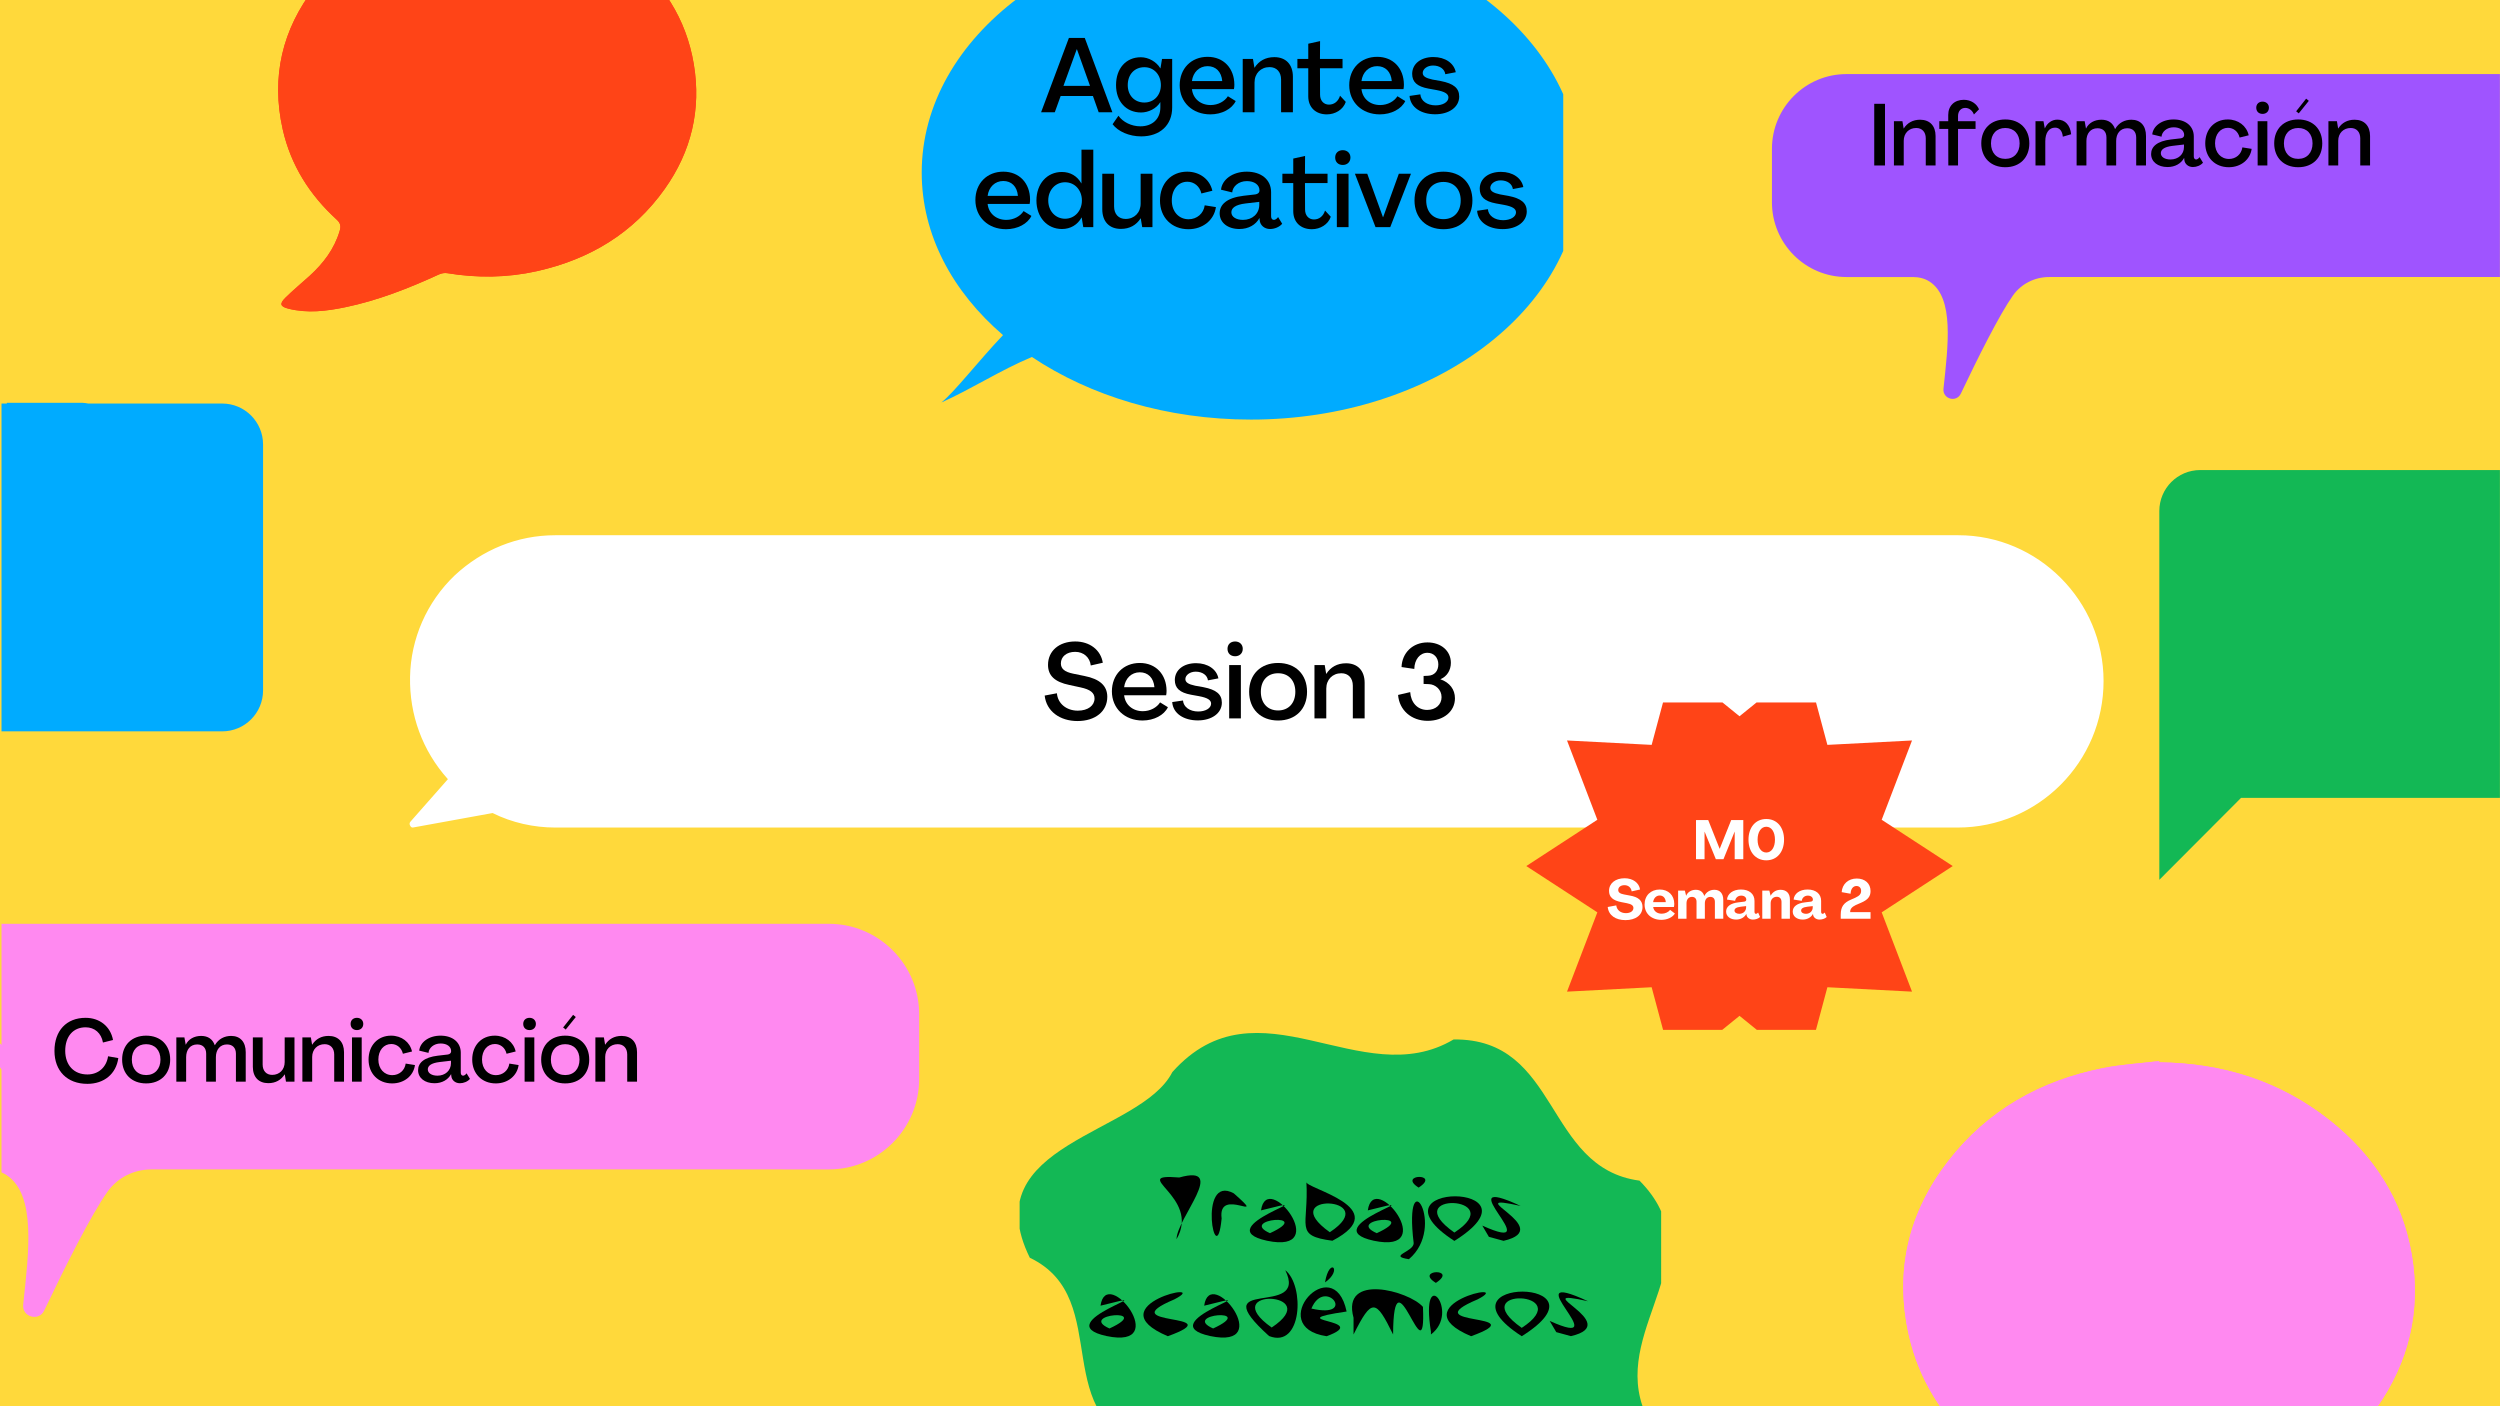 <?xml version="1.0" encoding="UTF-8" standalone="no"?>
<svg
   width="600"
   zoomAndPan="magnify"
   viewBox="0 0 500 281.25"
   height="337.5"
   preserveAspectRatio="xMidYMid"
   version="1.0"
   id="svg1544"
   sodipodi:docname="B-Invt_EAA-S3.svg"
   inkscape:version="1.2.2 (732a01da63, 2022-12-09)"
   inkscape:export-filename="4Invt_EAA-S3.svg"
   inkscape:export-xdpi="16.148148"
   inkscape:export-ydpi="16.148148"
   xmlns:inkscape="http://www.inkscape.org/namespaces/inkscape"
   xmlns:sodipodi="http://sodipodi.sourceforge.net/DTD/sodipodi-0.dtd"
   xmlns:xlink="http://www.w3.org/1999/xlink"
   xmlns="http://www.w3.org/2000/svg"
   xmlns:svg="http://www.w3.org/2000/svg">
  <sodipodi:namedview
     id="namedview1546"
     pagecolor="#ffffff"
     bordercolor="#000000"
     borderopacity="0.25"
     inkscape:showpageshadow="2"
     inkscape:pageopacity="0.0"
     inkscape:pagecheckerboard="0"
     inkscape:deskcolor="#d1d1d1"
     showgrid="false"
     inkscape:zoom="0.71851852"
     inkscape:cx="552.52577"
     inkscape:cy="281.13402"
     inkscape:window-width="1898"
     inkscape:window-height="952"
     inkscape:window-x="34"
     inkscape:window-y="36"
     inkscape:window-maximized="1"
     inkscape:current-layer="svg1544" />
  <defs
     id="defs834">
    <g
       id="g775" />
    <clipPath
       id="77c82463c6">
      <path
         d="m 159.191,0 h 241.5 v 180.215 h -241.5 z m 0,0"
         clip-rule="nonzero"
         id="path777" />
    </clipPath>
    <clipPath
       id="03199c84f4">
      <path
         d="m 1096,611.094 h 295.316 V 810 H 1096 Z m 0,0"
         clip-rule="nonzero"
         id="path780" />
    </clipPath>
    <clipPath
       id="a499241ae8">
      <path
         d="m 1096,611.094 h 295 V 810 h -295 z m 0,0"
         clip-rule="nonzero"
         id="path783" />
    </clipPath>
    <clipPath
       id="5691818108">
      <path
         d="m 530.379,0 h 369.75 v 242.465 h -369.75 z m 0,0"
         clip-rule="nonzero"
         id="path786" />
    </clipPath>
    <clipPath
       id="db0cf7ac34">
      <path
         d="m 235,308.871 h 977 v 168 H 235 Z m 0,0"
         clip-rule="nonzero"
         id="path789" />
    </clipPath>
    <clipPath
       id="600942e565">
      <path
         d="M 0,532.176 H 529 V 759 H 0 Z m 0,0"
         clip-rule="nonzero"
         id="path792" />
    </clipPath>
    <clipPath
       id="f6f1f558a1">
      <path
         d="m 1020,43.84 h 420 V 231 h -420 z m 0,0"
         clip-rule="nonzero"
         id="path795" />
    </clipPath>
    <clipPath
       id="23518146ce">
      <path
         d="m 0,233.188 h 150.754 v 235.5 H 0 Z m 0,0"
         clip-rule="nonzero"
         id="path798" />
    </clipPath>
    <clipPath
       id="319cef8654">
      <path
         d="M 1243.695,271.41 H 1440 v 235.5 h -196.305 z m 0,0"
         clip-rule="nonzero"
         id="path801" />
    </clipPath>
    <clipPath
       id="25a8711752">
      <path
         d="m 586.812,593.289 h 369.75 V 810 h -369.75 z m 0,0"
         clip-rule="nonzero"
         id="path804" />
    </clipPath>
    <clipPath
       id="3f1b0df195">
      <path
         d="M 878.711,405 H 1124.758 V 593.156 H 878.711 Z m 0,0"
         clip-rule="nonzero"
         id="path807" />
    </clipPath>
    <clipPath
       id="fa36191acd">
      <path
         d="m 1288.414,744.93 h 70.5 v 50.25 h -70.5 z m 0,0"
         clip-rule="nonzero"
         id="path810" />
    </clipPath>
    <clipPath
       id="8c7385ac8e">
      <path
         d="m 3.062,232.77 h 51.27 v 75.75 H 3.062 Z m 0,0"
         clip-rule="nonzero"
         id="path813" />
    </clipPath>
    <clipPath
       id="07ed81965e">
      <path
         d="m 81,323.801 h 51.266 v 75.75 H 81 Z m 0,0"
         clip-rule="nonzero"
         id="path816" />
    </clipPath>
    <clipPath
       id="11a01b2c08">
      <path
         d="m 280.027,15.535 h 108.75 v 84.48 h -108.75 z m 0,0"
         clip-rule="nonzero"
         id="path819" />
    </clipPath>
    <clipPath
       id="086a5c8e91">
      <path
         d="M 368.34,536.758 H 503 V 593 H 368.34 Z m 0,0"
         clip-rule="nonzero"
         id="path822" />
    </clipPath>
    <clipPath
       id="7da01e43d5">
      <path
         d="M 368.34,559 H 371 v 8 h -2.66 z m 0,0"
         clip-rule="nonzero"
         id="path825" />
    </clipPath>
    <clipPath
       id="a2e442b57e">
      <path
         d="M 368.34,552 H 375 v 6 h -6.66 z m 0,0"
         clip-rule="nonzero"
         id="path828" />
    </clipPath>
    <clipPath
       id="06a2bbb4a6">
      <path
         d="m 1096,100.18 h 175.316 V 176 H 1096 Z m 0,0"
         clip-rule="nonzero"
         id="path831" />
    </clipPath>
  </defs>
  <rect
     x="-49.689"
     width="599.889"
     fill="#ffffff"
     y="-28.657"
     height="338.588"
     fill-opacity="1"
     id="rect836"
     style="stroke-width:0.348" />
  <rect
     x="-49.689"
     width="599.889"
     fill="#ffffff"
     y="-28.657"
     height="338.588"
     fill-opacity="1"
     id="rect838"
     style="stroke-width:0.348" />
  <rect
     x="-49.689"
     width="599.889"
     fill="#ffd93b"
     y="-28.657"
     height="338.588"
     fill-opacity="1"
     id="rect840"
     style="stroke-width:0.348" />
  <g
     clip-path="url(#77c82463c6)"
     id="g846"
     transform="matrix(0.347,0,0,0.348,0.302,-0.441)">
    <path
       fill="#ff4417"
       d="m 280.047,-52.441 c -0.027,-0.191 -0.062,-0.395 -0.102,-0.594 -8.82,1.066 -17.758,1.559 -26.445,3.289 -29.406,5.852 -54.312,19.719 -72.879,43.59 -18.844,24.238 -25.352,51.629 -18.562,81.73 4.656,20.633 15.57,37.77 31.148,51.922 2.195,1.996 2.484,3.773 1.711,6.418 -3.078,10.422 -9.371,18.645 -17.266,25.816 -4.648,4.219 -9.535,8.207 -14.004,12.609 -3.613,3.566 -3.023,5.137 1.793,6.34 10.949,2.723 21.824,1.41 32.621,-0.828 18.859,-3.891 36.645,-10.91 54.094,-18.875 1.41,-0.652 3.242,-0.973 4.758,-0.719 17.305,2.863 34.566,2.66 51.676,-1.152 30.312,-6.762 55.539,-21.727 73.715,-47.309 15.297,-21.52 21.074,-45.582 16.727,-71.668 -4.387,-26.219 -18.094,-47.09 -38.766,-63.406 -23.473,-18.504 -50.531,-26.84 -80.219,-27.164 z m 0,0"
       fill-opacity="1"
       fill-rule="nonzero"
       id="path842" />
    <path
       fill="#ff4417"
       d="m 399.016,38.141 c 4.363,26.082 -1.414,50.152 -16.727,71.668 -18.172,25.566 -43.398,40.543 -73.691,47.297 -17.105,3.812 -34.379,4.027 -51.676,1.168 -1.527,-0.27 -3.352,0.059 -4.77,0.711 -17.434,7.98 -35.223,14.977 -54.102,18.871 -10.789,2.234 -21.66,3.566 -32.609,0.844 -4.824,-1.227 -5.395,-2.777 -1.801,-6.344 4.469,-4.41 9.344,-8.387 14.004,-12.605 7.902,-7.191 14.195,-15.414 17.273,-25.812 0.762,-2.668 0.488,-4.438 -1.719,-6.426 C 177.617,113.352 166.719,96.227 162.062,75.586 155.277,45.469 161.789,18.074 180.613,-6.156 c 18.582,-23.855 43.48,-37.742 72.875,-43.57 8.691,-1.742 17.625,-2.23 26.453,-3.293 0.055,0.191 0.082,0.379 0.105,0.57 29.695,0.328 56.746,8.688 80.23,27.176 20.652,16.305 34.355,37.191 38.738,63.414 z m 0,0"
       fill-opacity="1"
       fill-rule="nonzero"
       id="path844" />
  </g>
  <g
     clip-path="url(#03199c84f4)"
     id="g850"
     transform="matrix(0.347,0,0,0.348,0.302,-0.441)">
    <path
       fill="#ff89f0"
       d="m 1243.699,611.82 c -0.039,-0.234 -0.082,-0.484 -0.129,-0.727 -10.789,1.309 -21.727,1.91 -32.359,4.031 -35.98,7.168 -66.453,24.156 -89.168,53.402 -23.059,29.691 -31.02,63.246 -22.715,100.125 5.699,25.277 19.051,46.27 38.113,63.609 2.688,2.441 3.039,4.621 2.09,7.863 -3.762,12.766 -11.465,22.836 -21.121,31.625 -5.691,5.168 -11.668,10.055 -17.133,15.445 -4.426,4.371 -3.703,6.297 2.192,7.77 13.395,3.336 26.703,1.727 39.914,-1.016 23.074,-4.77 44.836,-13.363 66.188,-23.125 1.727,-0.797 3.965,-1.191 5.82,-0.879 21.176,3.508 42.293,3.262 63.23,-1.41 37.09,-8.285 67.957,-26.617 90.195,-57.961 18.719,-26.363 25.785,-55.836 20.465,-87.793 -5.367,-32.121 -22.137,-57.695 -47.43,-77.684 -28.723,-22.664 -61.828,-32.875 -98.152,-33.277 z m 0,0"
       fill-opacity="1"
       fill-rule="nonzero"
       id="path848" />
  </g>
  <g
     clip-path="url(#a499241ae8)"
     id="g854"
     transform="matrix(0.347,0,0,0.348,0.302,-0.441)">
    <path
       fill="#ff89f0"
       d="m 1389.266,722.789 c 5.336,31.957 -1.734,61.445 -20.469,87.801 -22.23,31.324 -53.098,49.668 -90.164,57.941 -20.934,4.672 -42.066,4.934 -63.234,1.438 -1.867,-0.336 -4.101,0.066 -5.832,0.867 -21.336,9.777 -43.102,18.348 -66.199,23.117 -13.203,2.738 -26.5,4.371 -39.902,1.035 -5.898,-1.5 -6.598,-3.402 -2.199,-7.773 5.465,-5.402 11.434,-10.273 17.133,-15.441 9.668,-8.809 17.367,-18.883 21.133,-31.621 0.933,-3.27 0.602,-5.438 -2.098,-7.875 -19.066,-17.344 -32.402,-38.328 -38.102,-63.613 -8.301,-36.895 -0.332,-70.453 22.699,-100.141 22.734,-29.223 53.199,-46.234 89.168,-53.375 10.633,-2.133 21.566,-2.734 32.367,-4.035 0.07,0.234 0.098,0.469 0.133,0.699 36.332,0.402 69.434,10.645 98.164,33.293 25.273,19.977 42.039,45.562 47.402,77.684 z m 0,0"
       fill-opacity="1"
       fill-rule="nonzero"
       id="path852" />
  </g>
  <g
     clip-path="url(#5691818108)"
     id="g858"
     transform="matrix(0.347,0,0,0.348,0.302,-0.441)">
    <path
       fill="#00abff"
       d="m 720.129,-41.492 c -104.793,0 -189.75,63.555 -189.75,141.953 0,35.762 17.688,68.43 46.863,93.391 -14.395,15.109 -27.762,32.508 -35.531,38.742 17.559,-7.887 34.191,-18.68 52.176,-26.172 33.539,22.379 77.766,35.984 126.242,35.984 104.797,0 189.75,-63.551 189.75,-141.945 0,-78.398 -84.953,-141.953 -189.75,-141.953 z m 0,0"
       fill-opacity="1"
       fill-rule="nonzero"
       id="path856" />
  </g>
  <path
     fill="#ffffff"
     d="m 420.215,136.482 c 0,15.772 -12.806,28.637 -28.502,28.637 H 111.1 c -4.269,0 -8.537,-0.967 -12.392,-2.905 l -16.11,2.768 7.849,-8.854 c -10.879,-11.483 -10.328,-29.608 1.101,-40.398 5.232,-5.119 12.255,-7.887 19.552,-7.887 h 280.75 c 15.697,0 28.365,12.728 28.365,28.639 z m 0,0"
     fill-opacity="1"
     fill-rule="nonzero"
     id="path860"
     style="stroke-width:0.348" />
  <g
     clip-path="url(#db0cf7ac34)"
     id="g864"
     transform="matrix(0.347,0,0,0.348,0.302,-0.441)">
    <path
       fill="#ffffff"
       d="m 237.055,476.871 c -0.793,0 -1.188,-0.398 -1.586,-1.191 -0.398,-0.793 -0.398,-1.59 0.398,-2.383 l 21.414,-24.227 c -14.672,-16.285 -22.211,-36.938 -21.812,-58.781 0.398,-21.844 9.52,-42.895 25.781,-58.383 15.863,-14.695 36.09,-23.035 57.906,-23.035 h 808.711 c 46.008,0 83.688,37.73 83.688,83.801 0,46.469 -37.68,84.199 -84.082,84.199 H 319.156 c -12.297,0 -24.988,-2.781 -36.094,-8.34 l -46.008,8.34 c 0.398,0 0,0 0,0 z m 46.406,-12.312 c 0.395,0 0.793,0 0.793,0.398 10.707,5.164 23.004,8.34 34.902,8.34 h 808.711 c 44.027,0 80.121,-35.746 80.121,-80.227 -0.399,-44.484 -36.094,-80.227 -80.121,-80.227 H 319.156 c -20.625,0 -40.059,7.941 -55.129,21.844 -15.469,14.695 -24.195,34.551 -24.988,56 -0.398,21.445 7.535,41.703 22.211,57.191 0.793,0.793 0.793,1.984 0,2.781 l -18.641,21.445 40.852,-7.547 c -0.398,0 0,0 0,0 z m 0,0"
       fill-opacity="1"
       fill-rule="nonzero"
       id="path862" />
  </g>
  <g
     clip-path="url(#600942e565)"
     id="g868"
     transform="matrix(0.347,0,0,0.348,0.302,-0.441)">
    <path
       fill="#ff89f0"
       d="M 476.773,532.176 H -55.344 c -28.797,0 -52.141,23.305 -52.141,52.055 v 37.07 c 0,28.75 23.344,52.055 52.141,52.055 h 46.445 c 4.145,0 8.312,0.953 11.77,3.234 17.227,11.348 12.832,44.375 9.617,74.438 -0.766,7.137 9.016,9.918 12.113,3.441 11.973,-25.055 27.004,-54.988 36.484,-68.309 5.773,-8.117 15.234,-12.805 25.211,-12.805 H 476.77 c 28.797,0 52.145,-23.305 52.145,-52.055 v -37.07 c 0,-28.75 -23.344,-52.055 -52.141,-52.055 z m 0,0"
       fill-opacity="1"
       fill-rule="nonzero"
       id="path866" />
  </g>
  <path
     fill="#ff89f0"
     d="m 1.06,214.146 c -0.64,0 -1.158,-0.518 -1.158,-1.158 0,-1.621 -1.315,-2.939 -2.935,-2.939 -1.616,0 -2.933,1.319 -2.933,2.939 0,0.64 -0.518,1.158 -1.157,1.158 -0.639,0 -1.158,-0.518 -1.158,-1.158 0,-2.9 2.354,-5.258 5.249,-5.258 2.894,0 5.248,2.358 5.248,5.258 0,0.64 -0.518,1.158 -1.157,1.158 z m 0,0"
     fill-opacity="1"
     fill-rule="nonzero"
     id="path870"
     style="stroke-width:0.348" />
  <g
     clip-path="url(#f6f1f558a1)"
     id="g874"
     transform="matrix(0.347,0,0,0.348,0.302,-0.441)">
    <path
       fill="#9f54ff"
       d="m 1501.941,43.84 h -438.551 c -23.734,0 -42.973,19.254 -42.973,43.008 v 30.629 c 0,23.754 19.238,43.008 42.973,43.008 h 38.277 c 3.418,0 6.851,0.789 9.703,2.672 14.195,9.379 10.574,36.664 7.922,61.504 -0.629,5.898 7.434,8.195 9.984,2.844 9.871,-20.699 22.258,-45.434 30.07,-56.438 4.758,-6.707 12.559,-10.582 20.777,-10.582 h 321.816 c 23.734,0 42.973,-19.254 42.973,-43.008 V 86.848 c 0,-23.754 -19.238,-43.008 -42.973,-43.008 z m 0,0"
       fill-opacity="1"
       fill-rule="nonzero"
       id="path872" />
  </g>
  <path
     fill="#9f54ff"
     d="m 382.184,46.448 c -0.195,-0.276 -0.575,-0.343 -0.852,-0.148 -4.169,2.949 -9.908,2.038 -12.983,-1.989 0.483,-0.42 0.842,-0.965 1.022,-1.603 0.092,-0.325 -0.096,-0.664 -0.42,-0.757 -0.324,-0.093 -0.662,0.097 -0.754,0.423 -0.311,1.098 -1.482,1.774 -2.848,1.645 -0.334,-0.031 -0.633,0.216 -0.664,0.552 -0.033,0.337 0.214,0.637 0.551,0.668 0.151,0.014 0.301,0.022 0.449,0.022 0.58,0 1.128,-0.11 1.621,-0.312 2.09,2.807 5.31,4.309 8.581,4.309 2.13,0 4.281,-0.634 6.15,-1.957 0.275,-0.196 0.342,-0.578 0.148,-0.855 z m 0,0"
     fill-opacity="1"
     fill-rule="nonzero"
     id="path876"
     style="stroke-width:0.348" />
  <path
     fill="#9f54ff"
     d="m 385.925,38.963 c -0.526,0 -0.953,-0.429 -0.953,-0.958 0,-1.338 -1.085,-2.428 -2.419,-2.428 -1.332,0 -2.417,1.09 -2.417,2.428 0,0.529 -0.427,0.958 -0.955,0.958 -0.526,0 -0.953,-0.429 -0.953,-0.958 0,-2.395 1.941,-4.343 4.326,-4.343 2.385,0 4.326,1.949 4.326,4.343 0,0.529 -0.427,0.958 -0.955,0.958 z m 0,0"
     fill-opacity="1"
     fill-rule="nonzero"
     id="path878"
     style="stroke-width:0.348" />
  <path
     fill="#9f54ff"
     d="m 369.598,38.963 c -0.526,0 -0.953,-0.429 -0.953,-0.958 0,-1.338 -1.085,-2.428 -2.419,-2.428 -1.333,0 -2.418,1.09 -2.418,2.428 0,0.529 -0.427,0.958 -0.953,0.958 -0.526,0 -0.953,-0.429 -0.953,-0.958 0,-2.395 1.941,-4.343 4.326,-4.343 2.385,0 4.326,1.949 4.326,4.343 0,0.529 -0.427,0.958 -0.955,0.958 z m 0,0"
     fill-opacity="1"
     fill-rule="nonzero"
     id="path880"
     style="stroke-width:0.348" />
  <g
     clip-path="url(#23518146ce)"
     id="g884"
     transform="matrix(0.347,0,0,0.348,0.302,-0.441)">
    <path
       fill="#00abff"
       d="M 127.207,233.188 H -61.195 c -13.012,0 -23.551,10.539 -23.551,23.551 V 468.688 l 47.102,-47.102 H 127.207 c 13.012,0 23.547,-10.539 23.547,-23.551 V 256.738 c 0,-13.012 -10.535,-23.551 -23.547,-23.551 z m 0,0"
       fill-opacity="1"
       fill-rule="nonzero"
       id="path882" />
  </g>
  <g
     clip-path="url(#319cef8654)"
     id="g888"
     transform="matrix(0.347,0,0,0.348,0.302,-0.441)">
    <path
       fill="#13b855"
       d="m 1455.645,271.41 h -188.398 c -13.012,0 -23.551,10.539 -23.551,23.551 v 211.949 l 47.102,-47.098 h 164.848 c 13.012,0 23.551,-10.539 23.551,-23.551 V 294.961 c 0,-13.012 -10.539,-23.551 -23.551,-23.551 z m 0,0"
       fill-opacity="1"
       fill-rule="nonzero"
       id="path886" />
  </g>
  <g
     clip-path="url(#25a8711752)"
     id="g892"
     transform="matrix(0.347,0,0,0.348,0.302,-0.441)">
    <path
       fill="#13b855"
       d="m 791.359,864.711 c -51.548,-4.441 -73.549,-42.208 -126.65,-30.598 -64.2,-16.102 -22.02,-86.151 -72.031,-110.008 -32.551,-65.934 63.86,-70.679 82.153,-106.691 49.498,-55.259 108.901,12.772 162.094,-18.754 61.334,-0.749 52.202,73.807 107.165,81.133 42.967,43.348 -14.147,83.036 1.711,129.531 -34.377,73.619 -105.845,8.714 -154.442,55.387 z"
       fill-opacity="1"
       fill-rule="nonzero"
       id="path890" />
  </g>
  <g
     fill="#000000"
     fill-opacity="1"
     id="g900"
     transform="matrix(0.347,0,0,0.348,0.302,-0.441)">
    <g
       transform="translate(599.985,414.152)"
       id="g898">
      <g
         id="g896">
        <path
           d="m 20.184,1.508 c 10.242,0 17.168,-5.543 17.168,-13.918 0,-6.328 -4.277,-10.242 -13.191,-11.988 l -6.508,-1.328 c -4.941,-1.023 -7.047,-2.832 -7.047,-5.902 0,-3.797 3.191,-6.629 8.254,-6.629 4.816,0 8.434,3.133 8.977,7.832 l 6.926,-1.566 c -1.145,-7.348 -7.531,-12.23 -15.902,-12.23 -9.281,0 -15.668,5.422 -15.668,13.438 0,6.203 3.859,9.82 12.293,11.566 l 6.445,1.387 c 5.664,1.203 8.074,3.133 8.074,6.387 0,3.977 -3.676,6.988 -9.641,6.988 -6.566,0 -11.566,-4.098 -12.051,-10.004 l -7.047,1.328 C 2.23,-4.156 10,1.508 20.184,1.508 Z m 0,0"
           id="path894" />
      </g>
    </g>
  </g>
  <g
     fill="#000000"
     fill-opacity="1"
     id="g908"
     transform="matrix(0.347,0,0,0.348,0.302,-0.441)">
    <g
       transform="translate(638.422,414.152)"
       id="g906">
      <g
         id="g904">
        <path
           d="m 19.219,1.203 c 6.688,0 12.473,-3.133 14.641,-7.648 L 29.34,-9.219 c -1.809,2.895 -5.602,5.062 -9.941,5.062 -5.844,0 -10.18,-3.676 -10.781,-9.16 h 24.219 c 0.18,-0.723 0.238,-1.746 0.238,-2.59 -0.059,-9.336 -6.145,-15.965 -15.422,-15.965 -9.457,0 -16.086,6.746 -16.086,16.328 0,9.758 7.352,16.746 17.652,16.746 z M 8.617,-17.953 c 0.66,-5.062 4.215,-8.555 9.035,-8.555 4.699,0 7.953,3.133 8.434,8.555 z m 0,0"
           id="path902" />
      </g>
    </g>
  </g>
  <g
     fill="#000000"
     fill-opacity="1"
     id="g916"
     transform="matrix(0.347,0,0,0.348,0.302,-0.441)">
    <g
       transform="translate(673.606,414.152)"
       id="g914">
      <g
         id="g912">
        <path
           d="m 15.906,1.145 c 8.07,0 13.855,-4.156 13.855,-10.184 0,-4.816 -3.191,-7.469 -10.602,-8.914 l -4.762,-0.844 c -3.977,-0.844 -5.664,-1.93 -5.664,-3.855 0.062,-2.23 2.594,-4.219 5.965,-4.219 3.855,0 6.688,2.051 7.051,5 l 6.023,-1.145 C 26.809,-28.195 21.688,-31.75 14.883,-31.75 c -7.172,0 -12.172,3.855 -12.23,9.641 0,4.699 2.832,7.289 9.336,8.492 l 4.699,0.844 c 4.762,0.906 6.871,2.168 6.871,4.277 0,2.652 -3.254,4.52 -7.414,4.52 -4.816,0 -8.492,-2.531 -8.793,-6.324 L 1.145,-9.398 C 1.625,-2.711 7.953,1.145 15.906,1.145 Z m 0,0"
           id="path910" />
      </g>
    </g>
  </g>
  <g
     fill="#000000"
     fill-opacity="1"
     id="g924"
     transform="matrix(0.347,0,0,0.348,0.302,-0.441)">
    <g
       transform="translate(704.512,414.152)"
       id="g922">
      <g
         id="g920">
        <path
           d="m 6.508,-35.727 c 2.531,0 4.398,-1.688 4.398,-4.277 0,-2.531 -1.867,-4.219 -4.398,-4.219 -2.652,0 -4.398,1.688 -4.398,4.219 0,2.59 1.746,4.277 4.398,4.277 z M 3.074,0 H 9.82 V -30.664 H 3.074 Z m 0,0"
           id="path918" />
      </g>
    </g>
  </g>
  <g
     fill="#000000"
     fill-opacity="1"
     id="g932"
     transform="matrix(0.347,0,0,0.348,0.302,-0.441)">
    <g
       transform="translate(717.526,414.152)"
       id="g930">
      <g
         id="g928">
        <path
           d="m 18.254,1.203 c 10.062,0 16.691,-6.566 16.691,-16.508 0,-10 -6.629,-16.566 -16.691,-16.566 -10.059,0 -16.688,6.566 -16.688,16.566 0,9.941 6.629,16.508 16.688,16.508 z m 0,-5.781 c -6.082,0 -9.941,-4.219 -9.941,-10.727 0,-6.504 3.859,-10.66 9.941,-10.66 6.027,0 9.941,4.156 9.941,10.66 0,6.508 -3.914,10.727 -9.941,10.727 z m 0,0"
           id="path926" />
      </g>
    </g>
  </g>
  <g
     fill="#000000"
     fill-opacity="1"
     id="g940"
     transform="matrix(0.347,0,0,0.348,0.302,-0.441)">
    <g
       transform="translate(754.035,414.152)"
       id="g938">
      <g
         id="g936">
        <path
           d="m 20.906,-31.691 c -5.121,0 -8.918,2.23 -11.387,6.086 h -0.062 L 8.617,-30.664 H 2.711 V 0 h 6.809 v -17.109 c 0,-5.242 3.613,-8.855 8.676,-8.855 4.035,0 6.625,2.77 6.625,7.168 V 0 h 6.809 v -20.426 c 0,-7.047 -4.035,-11.266 -10.723,-11.266 z m 0,0"
           id="path934" />
      </g>
    </g>
  </g>
  <g
     fill="#000000"
     fill-opacity="1"
     id="g946">
    <g
       transform="translate(788.134,414.152)"
       id="g944">
      <g
         id="g942" />
    </g>
  </g>
  <g
     fill="#000000"
     fill-opacity="1"
     id="g954"
     transform="matrix(0.347,0,0,0.348,0.302,-0.441)">
    <g
       transform="translate(803.075,414.152)"
       id="g952">
      <g
         id="g950">
        <path
           d="m 18.918,1.387 c 9.156,0 15.723,-5.422 15.723,-12.953 0,-5.062 -3.012,-9.039 -8.312,-10.906 v -0.121 c 3.676,-1.445 5.965,-5.121 5.965,-9.336 0,-6.871 -5.664,-11.75 -13.496,-11.75 -8.555,0 -14.641,6.023 -14.941,14.16 l 7.352,1.082 c 0.121,-5.48 3.254,-9.277 7.59,-9.277 3.676,0 6.266,2.77 6.266,6.688 0,3.734 -2.23,6.387 -5.965,6.508 l -2.531,0.121 v 4.578 l 3.074,0.121 c 3.734,0.117 7.289,3.133 7.289,7.469 0,4.277 -3.371,7.352 -8.312,7.352 -5.605,0 -9.398,-4.277 -9.762,-10.242 l -6.988,1.625 C 2.531,-4.82 9.457,1.387 18.918,1.387 Z m 0,0"
           id="path948" />
      </g>
    </g>
  </g>
  <g
     clip-path="url(#3f1b0df195)"
     id="g958"
     transform="matrix(0.347,0,0,0.348,0.302,-0.441)">
    <path
       fill="#ff4417"
       d="m 1001.731,412.914 37.977,-30.695 12.668,47.137 48.777,-2.531 -17.48,45.57 40.953,26.602 -40.953,26.602 17.48,45.57 -48.777,-2.527 -12.668,47.133 -37.977,-30.695 -37.977,30.695 -12.664,-47.133 -48.781,2.527 17.48,-45.57 -40.949,-26.602 40.949,-26.602 -17.48,-45.57 48.781,2.531 12.664,-47.137 37.977,30.695"
       fill-opacity="1"
       fill-rule="nonzero"
       id="path956" />
  </g>
  <g
     fill="#ffffff"
     fill-opacity="1"
     id="g966"
     transform="matrix(0.347,0,0,0.348,0.302,-0.441)">
    <g
       transform="translate(974.916,495.076)"
       id="g964">
      <g
         id="g962">
        <path
           d="m 1.738,0 h 4.926 v -15.762 h 0.062 L 13.172,0 H 17.562 l 6.41,-15.793 h 0.062 V 0 h 4.961 V -22.488 H 22.016 L 15.414,-6.031 h -0.062 L 8.781,-22.488 H 1.738 Z m 0,0"
           id="path960" />
      </g>
    </g>
  </g>
  <g
     fill="#ffffff"
     fill-opacity="1"
     id="g974"
     transform="matrix(0.347,0,0,0.348,0.302,-0.441)">
    <g
       transform="translate(1005.642,495.076)"
       id="g972">
      <g
         id="g970">
        <path
           d="m 11.527,0.633 c 6.191,0 10.234,-4.832 10.234,-11.879 0,-7.074 -4.043,-11.875 -10.234,-11.875 -6.191,0 -10.266,4.801 -10.266,11.875 0,7.047 4.074,11.879 10.266,11.879 z m 0,-4.484 c -3.031,0 -5.02,-3.035 -5.02,-7.395 0,-4.387 1.988,-7.422 5.02,-7.422 3.035,0 4.992,3.035 4.992,7.422 0,4.359 -1.957,7.395 -4.992,7.395 z m 0,0"
           id="path968" />
      </g>
    </g>
  </g>
  <g
     fill="#ffffff"
     fill-opacity="1"
     id="g982"
     transform="matrix(0.347,0,0,0.348,0.302,-0.441)">
    <g
       transform="translate(925.07,529.286)"
       id="g980">
      <g
         id="g978">
        <path
           d="m 10.93,0.789 c 5.777,0 9.82,-2.844 9.82,-7.547 0,-3.664 -2.336,-5.75 -7.453,-6.602 l -3.191,-0.602 c -2.336,-0.441 -3.348,-1.199 -3.348,-2.559 0,-1.609 1.391,-2.777 3.602,-2.777 2.18,0 3.855,1.387 4.137,3.566 l 4.836,-1.074 c -0.57,-3.914 -4.203,-6.473 -8.91,-6.473 -5.211,0 -8.969,2.84 -8.969,7.266 0,3.535 2.211,5.527 7.168,6.473 L 11.75,-8.938 c 2.652,0.535 3.758,1.355 3.758,2.746 0,1.738 -1.672,2.969 -4.359,2.969 -3,0 -5.211,-1.77 -5.527,-4.453 l -4.926,0.918 c 0.504,4.863 4.641,7.547 10.234,7.547 z m 0,0"
           id="path976" />
      </g>
    </g>
  </g>
  <g
     fill="#ffffff"
     fill-opacity="1"
     id="g990"
     transform="matrix(0.347,0,0,0.348,0.302,-0.441)">
    <g
       transform="translate(946.291,529.286)"
       id="g988">
      <g
         id="g986">
        <path
           d="m 10.391,0.633 c 3.477,0 6.508,-1.484 7.801,-3.633 l -2.746,-2.117 c -0.949,1.297 -2.844,2.211 -4.863,2.211 -2.652,0 -4.613,-1.516 -4.898,-3.852 H 17.625 c 0.125,-0.508 0.219,-1.203 0.219,-1.832 -0.031,-4.867 -3.348,-8.215 -8.398,-8.215 -5.18,0 -8.75,3.508 -8.719,8.625 0,5.211 3.98,8.812 9.664,8.812 z M 5.652,-9.539 c 0.285,-2.273 1.77,-3.82 3.793,-3.82 1.988,0 3.348,1.422 3.504,3.82 z m 0,0"
           id="path984" />
      </g>
    </g>
  </g>
  <g
     fill="#ffffff"
     fill-opacity="1"
     id="g998"
     transform="matrix(0.347,0,0,0.348,0.302,-0.441)">
    <g
       transform="translate(965.081,529.286)"
       id="g996">
      <g
         id="g994">
        <path
           d="m 1.262,0 h 4.836 v -8.875 c 0,-2.211 1.168,-3.695 3.156,-3.695 1.645,0 2.621,1.043 2.621,2.809 V 0 h 4.801 v -8.875 c 0,-2.211 1.168,-3.695 3.191,-3.695 1.609,0 2.59,1.043 2.59,2.809 V 0 h 4.832 v -10.832 c 0,-3.664 -1.895,-5.812 -5.086,-5.812 -2.461,0 -4.609,1.137 -5.844,3.535 h -0.031 c -0.695,-2.305 -2.367,-3.535 -4.895,-3.535 -2.496,0 -4.645,1.262 -5.527,3.41 H 5.875 l -0.727,-2.938 H 1.262 Z m 0,0"
           id="path992" />
      </g>
    </g>
  </g>
  <g
     fill="#ffffff"
     fill-opacity="1"
     id="g1006"
     transform="matrix(0.347,0,0,0.348,0.302,-0.441)">
    <g
       transform="translate(993.533,529.286)"
       id="g1004">
      <g
         id="g1002">
        <path
           d="m 6.254,0.473 c 2.715,0 4.832,-1.324 5.875,-3.254 h 0.031 l 0.062,0.57 c 0.223,1.484 1.738,2.684 3.695,2.684 1.484,0 3.16,-0.504 4.137,-1.484 L 18.918,-3.57 C 18.57,-3.125 18.066,-2.844 17.656,-2.844 c -0.504,0 -0.82,-0.441 -0.82,-1.168 v -6.254 c 0,-4.043 -3.066,-6.539 -7.801,-6.539 -4.645,0 -7.773,2.434 -8.055,5.781 l 4.703,0.727 c 0.16,-1.609 1.52,-3 3.477,-3 1.738,0 2.938,0.914 2.938,2.305 0,0.664 -0.508,1.105 -1.266,1.168 l -3.125,0.379 C 2.875,-8.938 0.473,-6.918 0.473,-4.137 c 0,2.777 2.402,4.609 5.781,4.609 z M 8.086,-2.844 c -1.609,0 -2.781,-0.758 -2.781,-1.863 0,-1.043 0.918,-1.895 3.602,-2.211 l 3.098,-0.348 v 0.664 c 0,2.18 -1.645,3.758 -3.918,3.758 z m 0,0"
           id="path1000" />
      </g>
    </g>
  </g>
  <g
     fill="#ffffff"
     fill-opacity="1"
     id="g1014"
     transform="matrix(0.347,0,0,0.348,0.302,-0.441)">
    <g
       transform="translate(1013.585,529.286)"
       id="g1012">
      <g
         id="g1010">
        <path
           d="m 11.844,-16.645 c -2.559,0 -4.578,1.23 -5.746,3.41 H 6.062 l -0.727,-2.938 H 1.262 V 0 h 4.836 v -8.938 c 0,-2.211 1.453,-3.695 3.535,-3.695 1.676,0 2.719,1.137 2.719,2.969 V 0 h 4.832 v -11.148 c 0,-3.445 -2.023,-5.496 -5.34,-5.496 z m 0,0"
           id="path1008" />
      </g>
    </g>
  </g>
  <g
     fill="#ffffff"
     fill-opacity="1"
     id="g1022"
     transform="matrix(0.347,0,0,0.348,0.302,-0.441)">
    <g
       transform="translate(1031.932,529.286)"
       id="g1020">
      <g
         id="g1018">
        <path
           d="m 6.254,0.473 c 2.715,0 4.832,-1.324 5.875,-3.254 h 0.031 l 0.062,0.57 c 0.223,1.484 1.738,2.684 3.695,2.684 1.484,0 3.16,-0.504 4.137,-1.484 L 18.918,-3.57 C 18.57,-3.125 18.066,-2.844 17.656,-2.844 c -0.504,0 -0.82,-0.441 -0.82,-1.168 v -6.254 c 0,-4.043 -3.066,-6.539 -7.801,-6.539 -4.645,0 -7.773,2.434 -8.055,5.781 l 4.703,0.727 c 0.16,-1.609 1.52,-3 3.477,-3 1.738,0 2.938,0.914 2.938,2.305 0,0.664 -0.508,1.105 -1.266,1.168 l -3.125,0.379 C 2.875,-8.938 0.473,-6.918 0.473,-4.137 c 0,2.777 2.402,4.609 5.781,4.609 z M 8.086,-2.844 c -1.609,0 -2.781,-0.758 -2.781,-1.863 0,-1.043 0.918,-1.895 3.602,-2.211 l 3.098,-0.348 v 0.664 c 0,2.18 -1.645,3.758 -3.918,3.758 z m 0,0"
           id="path1016" />
      </g>
    </g>
  </g>
  <g
     fill="#ffffff"
     fill-opacity="1"
     id="g1028">
    <g
       transform="translate(1051.985,529.286)"
       id="g1026">
      <g
         id="g1024" />
    </g>
  </g>
  <g
     fill="#ffffff"
     fill-opacity="1"
     id="g1036"
     transform="matrix(0.347,0,0,0.348,0.302,-0.441)">
    <g
       transform="translate(1058.964,529.286)"
       id="g1034">
      <g
         id="g1032">
        <path
           d="m 1.105,0 h 17.184 v -3.82 h -11.75 c 0,-1.801 0.883,-2.906 3.254,-4.074 l 2.938,-1.266 c 3.977,-1.672 5.559,-3.602 5.559,-6.758 0,-4.328 -3.16,-7.203 -7.93,-7.203 -4.863,0 -8.371,3.129 -8.719,7.832 l 5.148,0.918 c 0.098,-2.875 1.52,-4.453 3.383,-4.453 1.578,0 2.684,1.043 2.684,2.777 0,1.738 -0.883,2.812 -3.254,3.918 l -2.527,1.105 c -4.262,1.801 -5.938,4.168 -5.969,8.527 z m 0,0"
           id="path1030" />
      </g>
    </g>
  </g>
  <a
     id="a2786"
     xlink:href="https://jsi2jsi.github.io/SfL/docs/Mens-Netiq/Mens-Netiq.htm"
     transform="matrix(0.347,0,0,0.348,0.302,-0.441)">
    <g
       clip-path="url(#fa36191acd)"
       id="g1042">
      <path
         fill="#ff89f0"
         d="m 1323.695,745.102 c -0.01,-0.055 -0.02,-0.113 -0.031,-0.172 -2.574,0.312 -5.184,0.457 -7.719,0.961 -8.586,1.711 -15.855,5.77 -21.277,12.754 -5.5,7.094 -7.399,15.109 -5.418,23.918 1.359,6.035 4.547,11.051 9.094,15.191 0.641,0.582 0.727,1.102 0.5,1.879 -0.898,3.047 -2.738,5.453 -5.039,7.551 -1.359,1.234 -2.785,2.402 -4.09,3.691 -1.055,1.043 -0.883,1.504 0.523,1.855 3.195,0.797 6.371,0.41 9.523,-0.242 5.504,-1.141 10.695,-3.191 15.789,-5.523 0.414,-0.191 0.949,-0.285 1.391,-0.211 5.051,0.84 10.09,0.777 15.086,-0.336 8.848,-1.98 16.211,-6.359 21.52,-13.844 4.465,-6.297 6.152,-13.336 4.883,-20.969 -1.281,-7.672 -5.281,-13.781 -11.316,-18.555 -6.856,-5.414 -14.754,-7.852 -23.418,-7.949 z m 0,0"
         fill-opacity="1"
         fill-rule="nonzero"
         id="path1038" />
      <path
         fill="#ff89f0"
         d="m 1358.426,771.605 c 1.273,7.633 -0.414,14.676 -4.883,20.973 -5.305,7.48 -12.672,11.863 -21.512,13.84 -4.996,1.113 -10.039,1.176 -15.09,0.34 -0.445,-0.078 -0.977,0.019 -1.391,0.211 -5.09,2.332 -10.281,4.379 -15.793,5.52 -3.148,0.652 -6.324,1.043 -9.52,0.246 -1.406,-0.355 -1.574,-0.812 -0.523,-1.855 1.301,-1.289 2.727,-2.453 4.086,-3.688 2.305,-2.105 4.144,-4.512 5.043,-7.555 0.223,-0.781 0.141,-1.297 -0.504,-1.879 -4.547,-4.145 -7.726,-9.156 -9.09,-15.195 -1.98,-8.812 -0.078,-16.824 5.418,-23.918 5.422,-6.977 12.691,-11.043 21.273,-12.746 2.535,-0.512 5.144,-0.652 7.723,-0.965 0.016,0.055 0.023,0.113 0.031,0.168 8.668,0.094 16.566,2.539 23.422,7.949 6.027,4.773 10.027,10.883 11.309,18.555 z m 0,0"
         fill-opacity="1"
         fill-rule="nonzero"
         id="path1040" />
    </g>
  </a>
  <a
     id="a2794"
     xlink:href="https://jsi2jsi.github.io/SfL/docs/Acc_vs_Plagio/Acc_vs_Plagio.htm"
     transform="matrix(0.347,0,0,0.348,0.302,-0.441)">
    <g
       clip-path="url(#8c7385ac8e)"
       id="g1046">
      <path
         fill="#00abff"
         d="M 46.754,232.77 H -13.844 c -4.188,0 -7.574,3.391 -7.574,7.574 v 68.176 l 15.148,-15.148 h 53.023 c 4.188,0 7.578,-3.391 7.578,-7.578 v -45.449 c 0,-4.184 -3.391,-7.574 -7.578,-7.574 z m 0,0"
         fill-opacity="1"
         fill-rule="nonzero"
         id="path1044" />
    </g>
  </a>
  <a
     id="a2798"
     xlink:href="http://jsi2jsi.github.io/SfL/docs/Para_Evit_Plagio/Para_Evit_Plagio.htm"
     transform="matrix(0.347,0,0,0.348,0.302,-0.441)">
    <g
       clip-path="url(#07ed81965e)"
       id="g1050">
      <path
         fill="#00abff"
         d="M 124.691,323.801 H 64.09 c -4.184,0 -7.574,3.391 -7.574,7.574 v 68.176 l 15.152,-15.148 h 53.023 c 4.184,0 7.574,-3.391 7.574,-7.578 V 331.375 c 0,-4.184 -3.391,-7.574 -7.574,-7.574 z m 0,0"
         fill-opacity="1"
         fill-rule="nonzero"
         id="path1048" />
    </g>
  </a>
  <a
     id="a2803"
     xlink:href="https://jsi2jsi.github.io/SfL/docs/Caract-AV-T/Caract-AV-T.htm"
     transform="matrix(0.347,0,0,0.348,0.302,-0.441)">
    <g
       clip-path="url(#11a01b2c08)"
       id="g1056"
       transform="matrix(0.836,0,0,0.827,63.552,2.687)">
      <path
         fill="#ff4417"
         d="m 334.449,-4.719 c -0.012,-0.086 -0.027,-0.18 -0.047,-0.266 -3.969,0.48 -7.996,0.699 -11.91,1.48 -13.238,2.633 -24.457,8.875 -32.816,19.621 -8.484,10.91 -11.414,23.242 -8.359,36.793 2.098,9.289 7.012,17 14.027,23.371 0.988,0.898 1.121,1.699 0.77,2.891 -1.383,4.691 -4.219,8.391 -7.773,11.621 -2.094,1.898 -4.293,3.695 -6.305,5.676 -1.629,1.605 -1.363,2.312 0.805,2.855 4.93,1.227 9.828,0.633 14.691,-0.375 8.492,-1.75 16.5,-4.91 24.359,-8.496 0.633,-0.293 1.457,-0.438 2.141,-0.324 7.793,1.289 15.566,1.199 23.27,-0.516 13.652,-3.047 25.012,-9.781 33.195,-21.297 6.891,-9.688 9.488,-20.52 7.531,-32.262 C 386.055,24.25 379.883,14.855 370.574,7.508 360,-0.82 347.816,-4.57 334.449,-4.719 Z m 0,0"
         fill-opacity="1"
         fill-rule="nonzero"
         id="path1052" />
      <path
         fill="#ff4417"
         d="m 388.023,36.059 c 1.961,11.742 -0.641,22.574 -7.535,32.262 -8.18,11.508 -19.539,18.25 -33.184,21.289 -7.703,1.719 -15.48,1.812 -23.27,0.527 -0.688,-0.121 -1.508,0.027 -2.148,0.32 -7.852,3.594 -15.859,6.742 -24.363,8.496 -4.855,1.004 -9.75,1.605 -14.684,0.379 -2.172,-0.551 -2.43,-1.25 -0.809,-2.855 2.012,-1.984 4.207,-3.777 6.305,-5.676 3.559,-3.234 6.391,-6.938 7.777,-11.617 0.344,-1.203 0.223,-2 -0.773,-2.895 -7.016,-6.375 -11.922,-14.082 -14.02,-23.375 -3.055,-13.559 -0.125,-25.887 8.352,-36.797 8.367,-10.738 19.582,-16.988 32.816,-19.613 3.914,-0.785 7.938,-1.004 11.914,-1.484 0.023,0.086 0.035,0.172 0.047,0.258 13.371,0.148 25.555,3.91 36.129,12.234 9.301,7.34 15.469,16.742 17.445,28.547 z m 0,0"
         fill-opacity="1"
         fill-rule="nonzero"
         id="path1054" />
    </g>
  </a>
  <g
     fill="#000000"
     fill-opacity="1"
     id="g1064"
     transform="matrix(0.347,0,0,0.348,0.302,-0.441)">
    <g
       transform="translate(598.699,65.797)"
       id="g1062">
      <g
         id="g1060">
        <path
           d="M 0.48,0 H 8.375 L 11.75,-9.34 H 30.363 L 33.68,0 h 7.891 l -15.906,-42.715 h -9.156 z M 13.375,-15.184 21.027,-36.207 h 0.121 l 7.531,21.023 z m 0,0"
           id="path1058" />
      </g>
    </g>
  </g>
  <g
     fill="#000000"
     fill-opacity="1"
     id="g1072"
     transform="matrix(0.347,0,0,0.348,0.302,-0.441)">
    <g
       transform="translate(640.751,65.797)"
       id="g1070">
      <g
         id="g1068">
        <path
           d="m 16.086,13.855 c 10.844,0 17.895,-6.445 17.895,-16.566 v -27.953 h -5.844 l -0.906,5.422 h -0.059 c -2.23,-3.797 -6.809,-6.387 -11.266,-6.387 -8.496,0 -14.281,6.387 -14.281,16.023 0,9.398 5.844,15.727 14.402,15.727 4.277,0 8.855,-2.23 11.086,-5.906 h 0.059 v 2.953 c 0,6.629 -4.578,10.906 -11.508,10.906 -5.121,0 -10.062,-2.41 -12.652,-6.086 l -3.375,4.879 c 3.195,4.219 9.641,6.988 16.449,6.988 z m 1.867,-19.457 c -5.664,0 -9.578,-4.098 -9.578,-10.004 0,-6.145 3.914,-10.301 9.578,-10.301 5.605,0 9.52,4.398 9.52,10.301 0,5.727 -3.914,10.004 -9.52,10.004 z m 0,0"
           id="path1066" />
      </g>
    </g>
  </g>
  <g
     fill="#000000"
     fill-opacity="1"
     id="g1080"
     transform="matrix(0.347,0,0,0.348,0.302,-0.441)">
    <g
       transform="translate(677.501,65.797)"
       id="g1078">
      <g
         id="g1076">
        <path
           d="m 19.219,1.203 c 6.688,0 12.473,-3.133 14.641,-7.648 L 29.34,-9.219 c -1.809,2.895 -5.602,5.062 -9.941,5.062 -5.844,0 -10.18,-3.676 -10.781,-9.16 h 24.219 c 0.18,-0.723 0.238,-1.746 0.238,-2.59 -0.059,-9.336 -6.145,-15.965 -15.422,-15.965 -9.457,0 -16.086,6.746 -16.086,16.328 0,9.758 7.352,16.746 17.652,16.746 z M 8.617,-17.953 c 0.66,-5.062 4.215,-8.555 9.035,-8.555 4.699,0 7.953,3.133 8.434,8.555 z m 0,0"
           id="path1074" />
      </g>
    </g>
  </g>
  <g
     fill="#000000"
     fill-opacity="1"
     id="g1088"
     transform="matrix(0.347,0,0,0.348,0.302,-0.441)">
    <g
       transform="translate(712.685,65.797)"
       id="g1086">
      <g
         id="g1084">
        <path
           d="m 20.906,-31.691 c -5.121,0 -8.918,2.23 -11.387,6.086 h -0.062 L 8.617,-30.664 H 2.711 V 0 h 6.809 v -17.109 c 0,-5.242 3.613,-8.855 8.676,-8.855 4.035,0 6.625,2.77 6.625,7.168 V 0 h 6.809 v -20.426 c 0,-7.047 -4.035,-11.266 -10.723,-11.266 z m 0,0"
           id="path1082" />
      </g>
    </g>
  </g>
  <g
     fill="#000000"
     fill-opacity="1"
     id="g1096"
     transform="matrix(0.347,0,0,0.348,0.302,-0.441)">
    <g
       transform="translate(746.784,65.797)"
       id="g1094">
      <g
         id="g1092">
        <path
           d="m 17.109,1.203 c 4.82,0 9.398,-2.711 10.906,-7.168 l -3.312,-3.555 c -1.027,3.312 -3.438,5.121 -6.387,5.121 -3.012,0 -5.121,-2.289 -5.121,-5.664 l -0.062,-15.242 h 13.016 v -5.359 H 13.133 l 0.062,-10.242 -6.809,1.504 v 8.738 H 0.121 v 5.359 H 6.387 V -9.156 c 0,6.266 4.219,10.359 10.723,10.359 z m 0,0"
           id="path1090" />
      </g>
    </g>
  </g>
  <g
     fill="#000000"
     fill-opacity="1"
     id="g1104"
     transform="matrix(0.347,0,0,0.348,0.302,-0.441)">
    <g
       transform="translate(775.22,65.797)"
       id="g1102">
      <g
         id="g1100">
        <path
           d="m 19.219,1.203 c 6.688,0 12.473,-3.133 14.641,-7.648 L 29.34,-9.219 c -1.809,2.895 -5.602,5.062 -9.941,5.062 -5.844,0 -10.18,-3.676 -10.781,-9.16 h 24.219 c 0.18,-0.723 0.238,-1.746 0.238,-2.59 -0.059,-9.336 -6.145,-15.965 -15.422,-15.965 -9.457,0 -16.086,6.746 -16.086,16.328 0,9.758 7.352,16.746 17.652,16.746 z M 8.617,-17.953 c 0.66,-5.062 4.215,-8.555 9.035,-8.555 4.699,0 7.953,3.133 8.434,8.555 z m 0,0"
           id="path1098" />
      </g>
    </g>
  </g>
  <g
     fill="#000000"
     fill-opacity="1"
     id="g1112"
     transform="matrix(0.347,0,0,0.348,0.302,-0.441)">
    <g
       transform="translate(810.404,65.797)"
       id="g1110">
      <g
         id="g1108">
        <path
           d="m 15.906,1.145 c 8.07,0 13.855,-4.156 13.855,-10.184 0,-4.816 -3.191,-7.469 -10.602,-8.914 l -4.762,-0.844 c -3.977,-0.844 -5.664,-1.93 -5.664,-3.855 0.062,-2.23 2.594,-4.219 5.965,-4.219 3.855,0 6.688,2.051 7.051,5 l 6.023,-1.145 C 26.809,-28.195 21.688,-31.75 14.883,-31.75 c -7.172,0 -12.172,3.855 -12.23,9.641 0,4.699 2.832,7.289 9.336,8.492 l 4.699,0.844 c 4.762,0.906 6.871,2.168 6.871,4.277 0,2.652 -3.254,4.52 -7.414,4.52 -4.816,0 -8.492,-2.531 -8.793,-6.324 L 1.145,-9.398 C 1.625,-2.711 7.953,1.145 15.906,1.145 Z m 0,0"
           id="path1106" />
      </g>
    </g>
  </g>
  <g
     fill="#000000"
     fill-opacity="1"
     id="g1120"
     transform="matrix(0.347,0,0,0.348,0.302,-0.441)">
    <g
       transform="translate(559.746,131.797)"
       id="g1118">
      <g
         id="g1116">
        <path
           d="m 19.219,1.203 c 6.688,0 12.473,-3.133 14.641,-7.648 L 29.34,-9.219 c -1.809,2.895 -5.602,5.062 -9.941,5.062 -5.844,0 -10.18,-3.676 -10.781,-9.16 h 24.219 c 0.18,-0.723 0.238,-1.746 0.238,-2.59 -0.059,-9.336 -6.145,-15.965 -15.422,-15.965 -9.457,0 -16.086,6.746 -16.086,16.328 0,9.758 7.352,16.746 17.652,16.746 z M 8.617,-17.953 c 0.66,-5.062 4.215,-8.555 9.035,-8.555 4.699,0 7.953,3.133 8.434,8.555 z m 0,0"
           id="path1114" />
      </g>
    </g>
  </g>
  <g
     fill="#000000"
     fill-opacity="1"
     id="g1128"
     transform="matrix(0.347,0,0,0.348,0.302,-0.441)">
    <g
       transform="translate(594.93,131.797)"
       id="g1126">
      <g
         id="g1124">
        <path
           d="m 16.266,1.086 c 4.941,0 8.977,-2.41 11.328,-6.629 h 0.059 L 28.559,0 h 5.781 V -44.523 H 27.531 V -25.125 h -0.059 c -2.41,-4.215 -6.324,-6.566 -11.266,-6.566 -8.496,0 -14.641,6.75 -14.641,16.387 0,9.641 6.207,16.391 14.699,16.391 z m 1.809,-5.906 c -5.543,0 -9.699,-4.457 -9.699,-10.484 0,-5.961 4.098,-10.48 9.699,-10.48 5.602,0 9.699,4.52 9.699,10.48 0,5.906 -4.098,10.484 -9.699,10.484 z m 0,0"
           id="path1122" />
      </g>
    </g>
  </g>
  <g
     fill="#000000"
     fill-opacity="1"
     id="g1136"
     transform="matrix(0.347,0,0,0.348,0.302,-0.441)">
    <g
       transform="translate(631.981,131.797)"
       id="g1134">
      <g
         id="g1132">
        <path
           d="m 13.195,1.023 c 5.121,0 8.914,-2.227 11.387,-6.086 h 0.059 L 25.484,0 h 5.906 v -30.664 h -6.809 v 17.109 c 0,5.242 -3.617,8.855 -8.676,8.855 -4.039,0 -6.629,-2.77 -6.629,-7.168 V -30.664 H 2.469 v 20.422 c 0,7.051 4.039,11.266 10.727,11.266 z m 0,0"
           id="path1130" />
      </g>
    </g>
  </g>
  <g
     fill="#000000"
     fill-opacity="1"
     id="g1144"
     transform="matrix(0.347,0,0,0.348,0.302,-0.441)">
    <g
       transform="translate(666.141,131.797)"
       id="g1142">
      <g
         id="g1140">
        <path
           d="m 17.953,1.203 c 8.316,0 14.82,-5.238 15.848,-12.711 l -6.449,-1.023 c -0.66,4.758 -4.52,8.012 -9.277,8.012 -5.602,0 -9.699,-4.336 -9.699,-10.785 0,-6.445 3.797,-10.781 8.977,-10.781 3.797,0 7.109,2.527 8.074,6.746 L 31.75,-20.906 c -1.445,-6.508 -7.23,-10.965 -14.52,-10.965 -9.277,0 -15.664,6.809 -15.664,16.566 0,9.703 6.688,16.508 16.387,16.508 z m 0,0"
           id="path1138" />
      </g>
    </g>
  </g>
  <g
     fill="#000000"
     fill-opacity="1"
     id="g1152"
     transform="matrix(0.347,0,0,0.348,0.302,-0.441)">
    <g
       transform="translate(701.023,131.797)"
       id="g1150">
      <g
         id="g1148">
        <path
           d="m 12.473,1.086 c 5.301,0 9.457,-2.473 11.504,-6.266 h 0.062 l 0.121,1.262 c 0.238,2.773 2.648,5.004 5.965,5.004 2.59,0 5.422,-1.145 6.988,-3.016 l -2.352,-3.855 c -0.66,0.965 -1.625,1.629 -2.41,1.629 -1.023,0 -1.625,-0.844 -1.625,-2.109 V -20.062 c 0,-7.23 -5.664,-11.809 -14.039,-11.809 -8.312,0 -14.277,4.699 -14.82,10.363 l 6.445,1.566 c 0.242,-3.375 3.617,-6.508 8.438,-6.508 4.336,0 7.289,2.109 7.289,5.363 0,1.266 -0.965,2.109 -2.41,2.289 l -6.809,0.781 c -9.578,1.145 -13.734,5.004 -13.734,10.062 0,5.422 4.699,9.039 11.387,9.039 z m 2.047,-5.242 c -3.855,0 -6.688,-1.688 -6.688,-4.34 0,-2.348 2.047,-4.398 8.312,-5.121 l 7.773,-0.902 v 1.688 c 0,5.121 -3.977,8.676 -9.398,8.676 z m 0,0"
           id="path1146" />
      </g>
    </g>
  </g>
  <g
     fill="#000000"
     fill-opacity="1"
     id="g1160"
     transform="matrix(0.347,0,0,0.348,0.302,-0.441)">
    <g
       transform="translate(738.135,131.797)"
       id="g1158">
      <g
         id="g1156">
        <path
           d="m 17.109,1.203 c 4.82,0 9.398,-2.711 10.906,-7.168 l -3.312,-3.555 c -1.027,3.312 -3.438,5.121 -6.387,5.121 -3.012,0 -5.121,-2.289 -5.121,-5.664 l -0.062,-15.242 h 13.016 v -5.359 H 13.133 l 0.062,-10.242 -6.809,1.504 v 8.738 H 0.121 v 5.359 H 6.387 V -9.156 c 0,6.266 4.219,10.359 10.723,10.359 z m 0,0"
           id="path1154" />
      </g>
    </g>
  </g>
  <g
     fill="#000000"
     fill-opacity="1"
     id="g1168"
     transform="matrix(0.347,0,0,0.348,0.302,-0.441)">
    <g
       transform="translate(766.571,131.797)"
       id="g1166">
      <g
         id="g1164">
        <path
           d="m 6.508,-35.727 c 2.531,0 4.398,-1.688 4.398,-4.277 0,-2.531 -1.867,-4.219 -4.398,-4.219 -2.652,0 -4.398,1.688 -4.398,4.219 0,2.59 1.746,4.277 4.398,4.277 z M 3.074,0 H 9.82 V -30.664 H 3.074 Z m 0,0"
           id="path1162" />
      </g>
    </g>
  </g>
  <g
     fill="#000000"
     fill-opacity="1"
     id="g1176"
     transform="matrix(0.347,0,0,0.348,0.302,-0.441)">
    <g
       transform="translate(779.584,131.797)"
       id="g1174">
      <g
         id="g1172">
        <path
           d="M 12.352,0 H 20.844 L 32.773,-30.664 H 25.785 L 16.75,-5.723 H 16.629 L 7.59,-30.664 H 0.48 Z m 0,0"
           id="path1170" />
      </g>
    </g>
  </g>
  <g
     fill="#000000"
     fill-opacity="1"
     id="g1184"
     transform="matrix(0.347,0,0,0.348,0.302,-0.441)">
    <g
       transform="translate(812.84,131.797)"
       id="g1182">
      <g
         id="g1180">
        <path
           d="m 18.254,1.203 c 10.062,0 16.691,-6.566 16.691,-16.508 0,-10 -6.629,-16.566 -16.691,-16.566 -10.059,0 -16.688,6.566 -16.688,16.566 0,9.941 6.629,16.508 16.688,16.508 z m 0,-5.781 c -6.082,0 -9.941,-4.219 -9.941,-10.727 0,-6.504 3.859,-10.66 9.941,-10.66 6.027,0 9.941,4.156 9.941,10.66 0,6.508 -3.914,10.727 -9.941,10.727 z m 0,0"
           id="path1178" />
      </g>
    </g>
  </g>
  <g
     fill="#000000"
     fill-opacity="1"
     id="g1192"
     transform="matrix(0.347,0,0,0.348,0.302,-0.441)">
    <g
       transform="translate(849.349,131.797)"
       id="g1190">
      <g
         id="g1188">
        <path
           d="m 15.906,1.145 c 8.07,0 13.855,-4.156 13.855,-10.184 0,-4.816 -3.191,-7.469 -10.602,-8.914 l -4.762,-0.844 c -3.977,-0.844 -5.664,-1.93 -5.664,-3.855 0.062,-2.23 2.594,-4.219 5.965,-4.219 3.855,0 6.688,2.051 7.051,5 l 6.023,-1.145 C 26.809,-28.195 21.688,-31.75 14.883,-31.75 c -7.172,0 -12.172,3.855 -12.23,9.641 0,4.699 2.832,7.289 9.336,8.492 l 4.699,0.844 c 4.762,0.906 6.871,2.168 6.871,4.277 0,2.652 -3.254,4.52 -7.414,4.52 -4.816,0 -8.492,-2.531 -8.793,-6.324 L 1.145,-9.398 C 1.625,-2.711 7.953,1.145 15.906,1.145 Z m 0,0"
           id="path1186" />
      </g>
    </g>
  </g>
  <g
     fill="#000000"
     fill-opacity="1"
     id="g1200"
     transform="matrix(0.347,0,0,0.348,0.302,-0.441)">
    <g
       transform="translate(665.349,713.44)"
       id="g1198">
      <g
         id="g1196">
        <path
           d="M 11.898,0 C 11.994,-11.936 41.773,-43.416 13.487,-35.449 -16.932,-37.888 26.33,-24.666 11.898,0 Z"
           id="path1194" />
      </g>
    </g>
  </g>
  <g
     fill="#000000"
     fill-opacity="1"
     id="g1208"
     transform="matrix(0.347,0,0,0.348,0.302,-0.441)">
    <g
       transform="translate(695.346,713.44)"
       id="g1206">
      <g
         id="g1204">
        <path
           d="m 14.898,-26.348 c -21.266,-11.556 -10.192,47.176 -7,14.452 -2.5,-19.046 27.856,3.894 7,-14.452 z"
           id="path1202" />
      </g>
    </g>
  </g>
  <g
     fill="#000000"
     fill-opacity="1"
     id="g1216"
     transform="matrix(0.347,0,0,0.348,0.302,-0.441)">
    <g
       transform="translate(719.044,713.44)"
       id="g1214">
      <g
         id="g1212">
        <path
           d="m 10.348,0.898 c 38.161,8.006 -0.065,-41.359 -3.449,-17.445 43.037,-10.912 -32.14,9.713 3.449,17.445 z m 1.703,-4.348 c -18.743,-8.279 26.116,-11.954 0,0 z"
           id="path1210" />
      </g>
    </g>
  </g>
  <g
     fill="#000000"
     fill-opacity="1"
     id="g1224"
     transform="matrix(0.347,0,0,0.348,0.302,-0.441)">
    <g
       transform="translate(749.841,713.44)"
       id="g1222">
      <g
         id="g1220">
        <path
           d="m 17.25,0.898 c 36.604,-19.041 -16.427,-30.167 -15,-33.882 1.461,25.758 -7.374,30.939 15,33.882 z M 15.75,-4 c -32.732,-23.209 31.642,-20.808 0,0 z"
           id="path1218" />
      </g>
    </g>
  </g>
  <g
     fill="#000000"
     fill-opacity="1"
     id="g1232"
     transform="matrix(0.347,0,0,0.348,0.302,-0.441)">
    <g
       transform="translate(780.588,713.44)"
       id="g1230">
      <g
         id="g1228">
        <path
           d="m 10.348,0.898 c 38.161,8.006 -0.065,-41.359 -3.449,-17.445 43.037,-10.912 -32.14,9.713 3.449,17.445 z m 1.703,-4.348 c -18.743,-8.279 26.116,-11.954 0,0 z"
           id="path1226" />
      </g>
    </g>
  </g>
  <g
     fill="#000000"
     fill-opacity="1"
     id="g1240"
     transform="matrix(0.347,0,0,0.348,0.302,-0.441)">
    <g
       transform="translate(811.385,713.44)"
       id="g1238">
      <g
         id="g1236">
        <path
           d="m 5.398,-29.648 c 13.163,-8.507 -12.559,-7.876 0,0 z M -0.199,11.5 c 22.202,-18.81 -3.276,-58.94 2.75,-9.193 -0.009,5.056 -15.169,7.334 -2.75,9.193 z"
           id="path1234" />
      </g>
    </g>
  </g>
  <g
     fill="#000000"
     fill-opacity="1"
     id="g1248"
     transform="matrix(0.347,0,0,0.348,0.302,-0.441)">
    <g
       transform="translate(822.234,713.44)"
       id="g1246">
      <g
         id="g1244">
        <path
           d="m 15.148,1 c 54.486,-34.044 -53.163,-34.328 0,0 z m 0,-4.801 c -34.004,-23.889 32.744,-21.309 0,0 z"
           id="path1242" />
      </g>
    </g>
  </g>
  <g
     fill="#000000"
     fill-opacity="1"
     id="g1256"
     transform="matrix(0.347,0,0,0.348,0.302,-0.441)">
    <g
       transform="translate(852.531,713.44)"
       id="g1254">
      <g
         id="g1252">
        <path
           d="M 13.199,0.949 C 44.611,-6.305 -14.544,-27.504 23.047,-19.098 -21.789,-39.865 41.294,10.341 0.949,-7.801 l 3.8,6.457 z"
           id="path1250" />
      </g>
    </g>
  </g>
  <g
     fill="#000000"
     fill-opacity="1"
     id="g1264"
     transform="matrix(0.347,0,0,0.348,0.302,-0.441)">
    <g
       transform="translate(626.537,768.21)"
       id="g1262">
      <g
         id="g1260">
        <path
           d="m 10.348,0.898 c 38.161,8.006 -0.065,-41.359 -3.449,-17.445 43.037,-10.912 -32.14,9.713 3.449,17.445 z m 1.703,-4.348 c -18.743,-8.279 26.116,-11.954 0,0 z"
           id="path1258" />
      </g>
    </g>
  </g>
  <g
     fill="#000000"
     fill-opacity="1"
     id="g1272"
     transform="matrix(0.347,0,0,0.348,0.302,-0.441)">
    <g
       transform="translate(657.334,768.21)"
       id="g1270">
      <g
         id="g1268">
        <path
           d="M 14.898,1 C 52.934,-12.771 -19.152,-4.294 18.628,-20.16 41.6,-31.903 -27.427,-16.851 14.898,1 Z"
           id="path1266" />
      </g>
    </g>
  </g>
  <g
     fill="#000000"
     fill-opacity="1"
     id="g1280"
     transform="matrix(0.347,0,0,0.348,0.302,-0.441)">
    <g
       transform="translate(686.281,768.21)"
       id="g1278">
      <g
         id="g1276">
        <path
           d="m 10.348,0.898 c 38.161,8.006 -0.065,-41.359 -3.449,-17.445 43.037,-10.912 -32.14,9.713 3.449,17.445 z m 1.703,-4.348 c -18.743,-8.279 26.116,-11.954 0,0 z"
           id="path1274" />
      </g>
    </g>
  </g>
  <g
     fill="#000000"
     fill-opacity="1"
     id="g1288"
     transform="matrix(0.347,0,0,0.348,0.302,-0.441)">
    <g
       transform="translate(717.079,768.21)"
       id="g1286">
      <g
         id="g1284">
        <path
           d="M 13.5,0.898 C 32.672,8.4 34.092,-28.099 22.848,-36.949 36.783,-8.733 -25.749,-34.486 13.5,0.898 Z M 15,-4 c -32.738,-23.16 31.628,-20.859 0,0 z"
           id="path1282" />
      </g>
    </g>
  </g>
  <g
     fill="#000000"
     fill-opacity="1"
     id="g1296"
     transform="matrix(0.347,0,0,0.348,0.302,-0.441)">
    <g
       transform="translate(747.826,768.21)"
       id="g1294">
      <g
         id="g1292">
        <path
           d="m 15,-29.949 c 10.362,-7.126 2.597,-15.144 0,0 z M 15.949,1 c 27.331,-10.014 -29.316,-8.177 11.5,-14.199 C 19.875,-49.215 -20.378,-4.32 15.949,1 Z M 7.148,-14.898 c 7.848,-18.591 26.863,6.202 0,0 z"
           id="path1290" />
      </g>
    </g>
  </g>
  <g
     fill="#000000"
     fill-opacity="1"
     id="g1304"
     transform="matrix(0.347,0,0,0.348,0.302,-0.441)">
    <g
       transform="translate(777.023,768.21)"
       id="g1302">
      <g
         id="g1300">
        <path
           d="M 2.25,0 C 12.81,-21 14.997,-20.43 25.047,0 25.235,-51.909 44.228,27.398 42.246,-15.861 34.269,-25.043 -4.954,-35.68 2.25,-9.588 c 0,3.196 0,6.392 0,9.588 z"
           id="path1298" />
      </g>
    </g>
  </g>
  <g
     fill="#000000"
     fill-opacity="1"
     id="g1312"
     transform="matrix(0.347,0,0,0.348,0.302,-0.441)">
    <g
       transform="translate(821.319,768.21)"
       id="g1310">
      <g
         id="g1308">
        <path
           d="m 5.398,-29.648 c 13.183,-8.611 -12.703,-7.783 0,0 z M 2.551,0 c 17.395,-13.081 -6.442,-41.943 0,-1.658 z"
           id="path1306" />
      </g>
    </g>
  </g>
  <g
     fill="#000000"
     fill-opacity="1"
     id="g1320"
     transform="matrix(0.347,0,0,0.348,0.302,-0.441)">
    <g
       transform="translate(832.117,768.21)"
       id="g1318">
      <g
         id="g1316">
        <path
           d="M 14.898,1 C 52.934,-12.771 -19.152,-4.294 18.628,-20.16 41.6,-31.903 -27.427,-16.851 14.898,1 Z"
           id="path1314" />
      </g>
    </g>
  </g>
  <g
     fill="#000000"
     fill-opacity="1"
     id="g1328"
     transform="matrix(0.347,0,0,0.348,0.302,-0.441)">
    <g
       transform="translate(861.065,768.21)"
       id="g1326">
      <g
         id="g1324">
        <path
           d="m 15.148,1 c 54.486,-34.044 -53.163,-34.328 0,0 z m 0,-4.801 c -34.004,-23.889 32.744,-21.309 0,0 z"
           id="path1322" />
      </g>
    </g>
  </g>
  <g
     fill="#000000"
     fill-opacity="1"
     id="g1336"
     transform="matrix(0.347,0,0,0.348,0.302,-0.441)">
    <g
       transform="translate(891.362,768.21)"
       id="g1334">
      <g
         id="g1332">
        <path
           d="M 13.199,0.949 C 44.611,-6.305 -14.544,-27.504 23.047,-19.098 -21.789,-39.865 41.294,10.341 0.949,-7.801 l 3.8,6.457 z"
           id="path1330" />
      </g>
    </g>
  </g>
  <g
     fill="#000000"
     fill-opacity="1"
     id="g1344"
     transform="matrix(0.347,0,0,0.348,0.302,-0.441)">
    <g
       transform="translate(28.873,622.919)"
       id="g1342">
      <g
         id="g1340">
        <path
           d="m 20.598,1.25 c 9.699,0 16.598,-5.75 17.848,-14.801 l -5.898,-1.047 C 31.598,-8.25 26.949,-4.148 20.648,-4.148 c -7.801,0 -12.75,-5.301 -12.801,-13.551 0,-8.301 4.551,-13.547 11.75,-13.547 5.25,0 9.051,3.348 10,8.746 l 5.801,-1.449 c -1.449,-7.75 -7.652,-12.75 -15.801,-12.75 -11.047,0 -17.949,7.402 -17.949,19 C 1.648,-6.148 9,1.25 20.598,1.25 Z m 0,0"
           id="path1338" />
      </g>
    </g>
  </g>
  <g
     fill="#000000"
     fill-opacity="1"
     id="g1352"
     transform="matrix(0.347,0,0,0.348,0.302,-0.441)">
    <g
       transform="translate(68.219,622.919)"
       id="g1350">
      <g
         id="g1348">
        <path
           d="M 15.148,1 C 23.5,1 28.996,-4.449 28.996,-12.699 c 0,-8.301 -5.496,-13.75 -13.848,-13.75 -8.348,0 -13.848,5.449 -13.848,13.75 0,8.25 5.5,13.699 13.848,13.699 z m 0,-4.801 c -5.051,0 -8.25,-3.5 -8.25,-8.898 0,-5.398 3.199,-8.848 8.25,-8.848 5,0 8.25,3.449 8.25,8.848 0,5.398 -3.25,8.898 -8.25,8.898 z m 0,0"
           id="path1346" />
      </g>
    </g>
  </g>
  <g
     fill="#000000"
     fill-opacity="1"
     id="g1360"
     transform="matrix(0.347,0,0,0.348,0.302,-0.441)">
    <g
       transform="translate(98.516,622.919)"
       id="g1358">
      <g
         id="g1356">
        <path
           d="m 2.25,0 h 5.648 v -14.051 c 0,-4.348 2.352,-7.348 6.402,-7.348 3.246,0 5.148,2 5.148,5.352 V 0 h 5.598 v -14.051 c 0,-4.348 2.402,-7.348 6.402,-7.348 3.25,0 5.148,2 5.148,5.352 V 0 h 5.648 v -16.949 c 0,-5.898 -3.148,-9.348 -8.398,-9.348 -3.852,0 -7.301,1.699 -9.398,5.348 h -0.051 c -1.199,-3.449 -3.852,-5.348 -7.852,-5.348 -4.047,0 -7.348,1.898 -8.848,5.047 H 7.648 l -0.75,-4.199 H 2.25 Z m 0,0"
           id="path1354" />
      </g>
    </g>
  </g>
  <g
     fill="#000000"
     fill-opacity="1"
     id="g1368"
     transform="matrix(0.347,0,0,0.348,0.302,-0.441)">
    <g
       transform="translate(142.812,622.919)"
       id="g1366">
      <g
         id="g1364">
        <path
           d="m 10.949,0.852 c 4.25,0 7.398,-1.852 9.449,-5.051 h 0.051 L 21.148,0 h 4.898 V -25.449 H 20.398 V -11.25 c 0,4.352 -3,7.352 -7.199,7.352 -3.352,0 -5.5,-2.301 -5.5,-5.949 V -25.449 H 2.051 V -8.5 c 0,5.852 3.348,9.352 8.898,9.352 z m 0,0"
           id="path1362" />
      </g>
    </g>
  </g>
  <g
     fill="#000000"
     fill-opacity="1"
     id="g1376"
     transform="matrix(0.347,0,0,0.348,0.302,-0.441)">
    <g
       transform="translate(171.159,622.919)"
       id="g1374">
      <g
         id="g1372">
        <path
           d="m 17.348,-26.297 c -4.25,0 -7.398,1.848 -9.449,5.047 H 7.848 L 7.148,-25.449 H 2.25 V 0 h 5.648 v -14.199 c 0,-4.348 3,-7.348 7.199,-7.348 3.352,0 5.5,2.297 5.5,5.949 V 0 H 26.25 v -16.949 c 0,-5.848 -3.352,-9.348 -8.902,-9.348 z m 0,0"
           id="path1370" />
      </g>
    </g>
  </g>
  <g
     fill="#000000"
     fill-opacity="1"
     id="g1384"
     transform="matrix(0.347,0,0,0.348,0.302,-0.441)">
    <g
       transform="translate(199.457,622.919)"
       id="g1382">
      <g
         id="g1380">
        <path
           d="m 5.398,-29.648 c 2.102,0 3.652,-1.398 3.652,-3.551 0,-2.098 -1.551,-3.5 -3.652,-3.5 -2.199,0 -3.648,1.402 -3.648,3.5 0,2.152 1.449,3.551 3.648,3.551 z M 2.551,0 H 8.148 V -25.449 H 2.551 Z m 0,0"
           id="path1378" />
      </g>
    </g>
  </g>
  <g
     fill="#000000"
     fill-opacity="1"
     id="g1392"
     transform="matrix(0.347,0,0,0.348,0.302,-0.441)">
    <g
       transform="translate(210.256,622.919)"
       id="g1390">
      <g
         id="g1388">
        <path
           d="m 14.898,1 c 6.898,0 12.301,-4.352 13.148,-10.551 l -5.348,-0.848 C 22.148,-6.449 18.949,-3.75 15,-3.75 c -4.652,0 -8.051,-3.598 -8.051,-8.949 0,-5.348 3.148,-8.949 7.449,-8.949 3.148,0 5.898,2.102 6.699,5.602 l 5.25,-1.301 c -1.199,-5.402 -6,-9.102 -12.047,-9.102 -7.703,0 -13,5.652 -13,13.75 C 1.301,-4.648 6.848,1 14.898,1 Z m 0,0"
           id="path1386" />
      </g>
    </g>
  </g>
  <g
     fill="#000000"
     fill-opacity="1"
     id="g1400"
     transform="matrix(0.347,0,0,0.348,0.302,-0.441)">
    <g
       transform="translate(239.203,622.919)"
       id="g1398">
      <g
         id="g1396">
        <path
           d="m 10.348,0.898 c 4.402,0 7.852,-2.047 9.551,-5.199 h 0.051 L 20.047,-3.25 C 20.25,-0.949 22.25,0.898 25,0.898 c 2.148,0 4.496,-0.949 5.797,-2.5 l -1.949,-3.199 c -0.551,0.801 -1.352,1.352 -2,1.352 C 26,-3.449 25.5,-4.148 25.5,-5.199 v -11.449 c 0,-6 -4.703,-9.801 -11.652,-9.801 -6.898,0 -11.848,3.902 -12.297,8.602 l 5.348,1.301 c 0.199,-2.801 3,-5.402 7,-5.402 3.602,0 6.051,1.75 6.051,4.449 0,1.051 -0.801,1.75 -2,1.902 l -5.648,0.648 C 4.352,-14 0.898,-10.801 0.898,-6.598 c 0,4.496 3.902,7.496 9.449,7.496 z m 1.703,-4.348 C 8.848,-3.449 6.5,-4.852 6.5,-7.051 c 0,-1.949 1.699,-3.648 6.898,-4.25 l 6.449,-0.75 v 1.402 c 0,4.25 -3.301,7.199 -7.797,7.199 z m 0,0"
           id="path1394" />
      </g>
    </g>
  </g>
  <g
     fill="#000000"
     fill-opacity="1"
     id="g1408"
     transform="matrix(0.347,0,0,0.348,0.302,-0.441)">
    <g
       transform="translate(270,622.919)"
       id="g1406">
      <g
         id="g1404">
        <path
           d="m 14.898,1 c 6.898,0 12.301,-4.352 13.148,-10.551 l -5.348,-0.848 C 22.148,-6.449 18.949,-3.75 15,-3.75 c -4.652,0 -8.051,-3.598 -8.051,-8.949 0,-5.348 3.148,-8.949 7.449,-8.949 3.148,0 5.898,2.102 6.699,5.602 l 5.25,-1.301 c -1.199,-5.402 -6,-9.102 -12.047,-9.102 -7.703,0 -13,5.652 -13,13.75 C 1.301,-4.648 6.848,1 14.898,1 Z m 0,0"
           id="path1402" />
      </g>
    </g>
  </g>
  <g
     fill="#000000"
     fill-opacity="1"
     id="g1416"
     transform="matrix(0.347,0,0,0.348,0.302,-0.441)">
    <g
       transform="translate(298.947,622.919)"
       id="g1414">
      <g
         id="g1412">
        <path
           d="m 5.398,-29.648 c 2.102,0 3.652,-1.398 3.652,-3.551 0,-2.098 -1.551,-3.5 -3.652,-3.5 -2.199,0 -3.648,1.402 -3.648,3.5 0,2.152 1.449,3.551 3.648,3.551 z M 2.551,0 H 8.148 V -25.449 H 2.551 Z m 0,0"
           id="path1410" />
      </g>
    </g>
  </g>
  <g
     fill="#000000"
     fill-opacity="1"
     id="g1424"
     transform="matrix(0.347,0,0,0.348,0.302,-0.441)">
    <g
       transform="translate(309.746,622.919)"
       id="g1422">
      <g
         id="g1420">
        <path
           d="m 15.449,-29.949 5.801,-7.199 -1.551,-1.25 -5.75,7.25 z M 15.148,1 C 23.5,1 28.996,-4.449 28.996,-12.699 c 0,-8.301 -5.496,-13.75 -13.848,-13.75 -8.348,0 -13.848,5.449 -13.848,13.75 0,8.25 5.5,13.699 13.848,13.699 z m 0,-4.801 c -5.051,0 -8.25,-3.5 -8.25,-8.898 0,-5.398 3.199,-8.848 8.25,-8.848 5,0 8.25,3.449 8.25,8.848 0,5.398 -3.25,8.898 -8.25,8.898 z m 0,0"
           id="path1418" />
      </g>
    </g>
  </g>
  <g
     fill="#000000"
     fill-opacity="1"
     id="g1432"
     transform="matrix(0.347,0,0,0.348,0.302,-0.441)">
    <g
       transform="translate(340.043,622.919)"
       id="g1430">
      <g
         id="g1428">
        <path
           d="m 17.348,-26.297 c -4.25,0 -7.398,1.848 -9.449,5.047 H 7.848 L 7.148,-25.449 H 2.25 V 0 h 5.648 v -14.199 c 0,-4.348 3,-7.348 7.199,-7.348 3.352,0 5.5,2.297 5.5,5.949 V 0 H 26.25 v -16.949 c 0,-5.848 -3.352,-9.348 -8.902,-9.348 z m 0,0"
           id="path1426" />
      </g>
    </g>
  </g>
  <a
     id="a2790"
     xlink:href="https://jsi2jsi.github.io/SfL/docs/Prbl-Comnc-Vrtl/Prbl-Comnc-Vrtl.htm"
     transform="matrix(0.347,0,0,0.348,0.302,-0.441)">
    <g
       clip-path="url(#086a5c8e91)"
       id="g1436">
      <path
         fill="#ff89f0"
         d="M 490.164,536.758 H 359.18 c -7.09,0 -12.836,5.73 -12.836,12.801 v 9.117 c 0,7.07 5.746,12.801 12.836,12.801 h 11.43 c 1.023,0 2.047,0.234 2.898,0.793 4.242,2.793 3.16,10.914 2.367,18.305 -0.188,1.754 2.219,2.441 2.984,0.848 2.945,-6.16 6.645,-13.523 8.98,-16.797 1.422,-1.996 3.75,-3.148 6.203,-3.148 h 96.121 c 7.09,0 12.836,-5.73 12.836,-12.801 v -9.117 c 0,-7.07 -5.746,-12.801 -12.836,-12.801 z m 0,0"
         fill-opacity="1"
         fill-rule="nonzero"
         id="path1434" />
    </g>
  </a>
  <g
     clip-path="url(#7da01e43d5)"
     id="g1440"
     transform="matrix(0.347,0,0,0.348,0.302,-0.441)">
    <path
       fill="#ff89f0"
       d="m 370.121,563.773 c -0.168,-0.238 -0.496,-0.293 -0.734,-0.129 -3.586,2.52 -8.523,1.742 -11.168,-1.699 0.414,-0.359 0.723,-0.824 0.879,-1.367 0.078,-0.277 -0.082,-0.57 -0.363,-0.648 -0.277,-0.078 -0.57,0.082 -0.648,0.363 -0.266,0.938 -1.273,1.516 -2.449,1.402 -0.285,-0.023 -0.547,0.188 -0.57,0.473 -0.027,0.289 0.184,0.547 0.473,0.57 0.129,0.016 0.258,0.019 0.387,0.019 0.496,0 0.969,-0.094 1.395,-0.266 1.797,2.398 4.566,3.684 7.383,3.684 1.832,0 3.68,-0.543 5.289,-1.672 0.238,-0.168 0.293,-0.496 0.129,-0.73 z m 0,0"
       fill-opacity="1"
       fill-rule="nonzero"
       id="path1438" />
  </g>
  <g
     clip-path="url(#a2e442b57e)"
     id="g1444"
     transform="matrix(0.347,0,0,0.348,0.302,-0.441)">
    <path
       fill="#ff89f0"
       d="m 373.34,557.379 c -0.453,0 -0.82,-0.367 -0.82,-0.82 0,-1.145 -0.934,-2.074 -2.082,-2.074 -1.148,0 -2.078,0.93 -2.078,2.074 0,0.453 -0.371,0.82 -0.824,0.82 -0.453,0 -0.82,-0.367 -0.82,-0.82 0,-2.047 1.672,-3.711 3.723,-3.711 2.051,0 3.723,1.664 3.723,3.711 0,0.453 -0.367,0.82 -0.82,0.82 z m 0,0"
       fill-opacity="1"
       fill-rule="nonzero"
       id="path1442" />
  </g>
  <g
     fill="#000000"
     fill-opacity="1"
     id="g1452"
     transform="matrix(0.347,0,0,0.348,0.302,-0.441)">
    <g
       transform="translate(1076.484,96.372)"
       id="g1450">
      <g
         id="g1448">
        <path
           d="M 2.898,0 H 9.098 V -35.449 H 2.898 Z m 0,0"
           id="path1446" />
      </g>
    </g>
  </g>
  <g
     fill="#000000"
     fill-opacity="1"
     id="g1460"
     transform="matrix(0.347,0,0,0.348,0.302,-0.441)">
    <g
       transform="translate(1088.483,96.372)"
       id="g1458">
      <g
         id="g1456">
        <path
           d="m 17.348,-26.297 c -4.25,0 -7.398,1.848 -9.449,5.047 H 7.848 L 7.148,-25.449 H 2.25 V 0 h 5.648 v -14.199 c 0,-4.348 3,-7.348 7.199,-7.348 3.352,0 5.5,2.297 5.5,5.949 V 0 H 26.25 v -16.949 c 0,-5.848 -3.352,-9.348 -8.902,-9.348 z m 0,0"
           id="path1454" />
      </g>
    </g>
  </g>
  <g
     fill="#000000"
     fill-opacity="1"
     id="g1468"
     transform="matrix(0.347,0,0,0.348,0.302,-0.441)">
    <g
       transform="translate(1116.78,96.372)"
       id="g1466">
      <g
         id="g1464">
        <path
           d="m 5.301,0 h 5.598 V -21 H 21 v -4.449 H 10.898 v -2.949 c 0,-2.848 1.699,-4.699 4.199,-4.699 2.199,0 4.199,1.602 4.949,3.801 l 2.953,-3 c -1.352,-3.199 -4.652,-5.449 -8.75,-5.449 -5.449,0 -9,3.449 -9,8.699 v 3.598 H 0.102 V -21 H 5.25 Z m 0,0"
           id="path1462" />
      </g>
    </g>
  </g>
  <g
     fill="#000000"
     fill-opacity="1"
     id="g1476"
     transform="matrix(0.347,0,0,0.348,0.302,-0.441)">
    <g
       transform="translate(1139.778,96.372)"
       id="g1474">
      <g
         id="g1472">
        <path
           d="M 15.148,1 C 23.5,1 28.996,-4.449 28.996,-12.699 c 0,-8.301 -5.496,-13.75 -13.848,-13.75 -8.348,0 -13.848,5.449 -13.848,13.75 0,8.25 5.5,13.699 13.848,13.699 z m 0,-4.801 c -5.051,0 -8.25,-3.5 -8.25,-8.898 0,-5.398 3.199,-8.848 8.25,-8.848 5,0 8.25,3.449 8.25,8.848 0,5.398 -3.25,8.898 -8.25,8.898 z m 0,0"
           id="path1470" />
      </g>
    </g>
  </g>
  <g
     fill="#000000"
     fill-opacity="1"
     id="g1484"
     transform="matrix(0.347,0,0,0.348,0.302,-0.441)">
    <g
       transform="translate(1170.075,96.372)"
       id="g1482">
      <g
         id="g1480">
        <path
           d="m 14.898,-26.348 c -3.199,0 -5.848,1.898 -7.25,5 H 7.598 l -0.75,-4.102 H 2.25 V 0 h 5.648 v -13.898 c 0,-4.898 2.152,-7.852 5.652,-7.852 2.496,0 4.148,1.852 4.449,5.203 l 4.797,-1.402 C 22.25,-23.297 19.25,-26.348 14.898,-26.348 Z m 0,0"
           id="path1478" />
      </g>
    </g>
  </g>
  <g
     fill="#000000"
     fill-opacity="1"
     id="g1492"
     transform="matrix(0.347,0,0,0.348,0.302,-0.441)">
    <g
       transform="translate(1193.773,96.372)"
       id="g1490">
      <g
         id="g1488">
        <path
           d="m 2.25,0 h 5.648 v -14.051 c 0,-4.348 2.352,-7.348 6.402,-7.348 3.246,0 5.148,2 5.148,5.352 V 0 h 5.598 v -14.051 c 0,-4.348 2.402,-7.348 6.402,-7.348 3.25,0 5.148,2 5.148,5.352 V 0 h 5.648 v -16.949 c 0,-5.898 -3.148,-9.348 -8.398,-9.348 -3.852,0 -7.301,1.699 -9.398,5.348 h -0.051 c -1.199,-3.449 -3.852,-5.348 -7.852,-5.348 -4.047,0 -7.348,1.898 -8.848,5.047 H 7.648 l -0.75,-4.199 H 2.25 Z m 0,0"
           id="path1486" />
      </g>
    </g>
  </g>
  <g
     fill="#000000"
     fill-opacity="1"
     id="g1500"
     transform="matrix(0.347,0,0,0.348,0.302,-0.441)">
    <g
       transform="translate(1238.068,96.372)"
       id="g1498">
      <g
         id="g1496">
        <path
           d="m 10.348,0.898 c 4.402,0 7.852,-2.047 9.551,-5.199 h 0.051 L 20.047,-3.25 C 20.25,-0.949 22.25,0.898 25,0.898 c 2.148,0 4.496,-0.949 5.797,-2.5 l -1.949,-3.199 c -0.551,0.801 -1.352,1.352 -2,1.352 C 26,-3.449 25.5,-4.148 25.5,-5.199 v -11.449 c 0,-6 -4.703,-9.801 -11.652,-9.801 -6.898,0 -11.848,3.902 -12.297,8.602 l 5.348,1.301 c 0.199,-2.801 3,-5.402 7,-5.402 3.602,0 6.051,1.75 6.051,4.449 0,1.051 -0.801,1.75 -2,1.902 l -5.648,0.648 C 4.352,-14 0.898,-10.801 0.898,-6.598 c 0,4.496 3.902,7.496 9.449,7.496 z m 1.703,-4.348 C 8.848,-3.449 6.5,-4.852 6.5,-7.051 c 0,-1.949 1.699,-3.648 6.898,-4.25 l 6.449,-0.75 v 1.402 c 0,4.25 -3.301,7.199 -7.797,7.199 z m 0,0"
           id="path1494" />
      </g>
    </g>
  </g>
  <g
     fill="#000000"
     fill-opacity="1"
     id="g1508"
     transform="matrix(0.347,0,0,0.348,0.302,-0.441)">
    <g
       transform="translate(1268.865,96.372)"
       id="g1506">
      <g
         id="g1504">
        <path
           d="m 14.898,1 c 6.898,0 12.301,-4.352 13.148,-10.551 l -5.348,-0.848 C 22.148,-6.449 18.949,-3.75 15,-3.75 c -4.652,0 -8.051,-3.598 -8.051,-8.949 0,-5.348 3.148,-8.949 7.449,-8.949 3.148,0 5.898,2.102 6.699,5.602 l 5.25,-1.301 c -1.199,-5.402 -6,-9.102 -12.047,-9.102 -7.703,0 -13,5.652 -13,13.75 C 1.301,-4.648 6.848,1 14.898,1 Z m 0,0"
           id="path1502" />
      </g>
    </g>
  </g>
  <g
     fill="#000000"
     fill-opacity="1"
     id="g1516"
     transform="matrix(0.347,0,0,0.348,0.302,-0.441)">
    <g
       transform="translate(1297.812,96.372)"
       id="g1514">
      <g
         id="g1512">
        <path
           d="m 5.398,-29.648 c 2.102,0 3.652,-1.398 3.652,-3.551 0,-2.098 -1.551,-3.5 -3.652,-3.5 -2.199,0 -3.648,1.402 -3.648,3.5 0,2.152 1.449,3.551 3.648,3.551 z M 2.551,0 H 8.148 V -25.449 H 2.551 Z m 0,0"
           id="path1510" />
      </g>
    </g>
  </g>
  <g
     fill="#000000"
     fill-opacity="1"
     id="g1524"
     transform="matrix(0.347,0,0,0.348,0.302,-0.441)">
    <g
       transform="translate(1308.611,96.372)"
       id="g1522">
      <g
         id="g1520">
        <path
           d="m 15.449,-29.949 5.801,-7.199 -1.551,-1.25 -5.75,7.25 z M 15.148,1 C 23.5,1 28.996,-4.449 28.996,-12.699 c 0,-8.301 -5.496,-13.75 -13.848,-13.75 -8.348,0 -13.848,5.449 -13.848,13.75 0,8.25 5.5,13.699 13.848,13.699 z m 0,-4.801 c -5.051,0 -8.25,-3.5 -8.25,-8.898 0,-5.398 3.199,-8.848 8.25,-8.848 5,0 8.25,3.449 8.25,8.848 0,5.398 -3.25,8.898 -8.25,8.898 z m 0,0"
           id="path1518" />
      </g>
    </g>
  </g>
  <g
     fill="#000000"
     fill-opacity="1"
     id="g1532"
     transform="matrix(0.347,0,0,0.348,0.302,-0.441)">
    <g
       transform="translate(1338.909,96.372)"
       id="g1530">
      <g
         id="g1528">
        <path
           d="m 17.348,-26.297 c -4.25,0 -7.398,1.848 -9.449,5.047 H 7.848 L 7.148,-25.449 H 2.25 V 0 h 5.648 v -14.199 c 0,-4.348 3,-7.348 7.199,-7.348 3.352,0 5.5,2.297 5.5,5.949 V 0 H 26.25 v -16.949 c 0,-5.848 -3.352,-9.348 -8.902,-9.348 z m 0,0"
           id="path1526" />
      </g>
    </g>
  </g>
  <a
     id="a2781"
     xlink:href="https://jsi2jsi.github.io/SfL/docs/Imprt_Recpt_Infm/1Import_Menc_Infrm.html"
     xlink:show=""
     transform="matrix(0.347,0,0,0.348,0.302,-0.441)">
    <g
       clip-path="url(#06a2bbb4a6)"
       id="g1536">
      <path
         fill="#9f54ff"
         d="m 1290.898,100.18 h -177.152 c -9.59,0 -17.359,7.793 -17.359,17.41 v 12.398 c 0,9.613 7.77,17.406 17.359,17.406 h 15.461 c 1.379,0 2.77,0.32 3.918,1.082 5.734,3.797 4.273,14.84 3.203,24.895 -0.254,2.387 3,3.316 4.031,1.152 3.988,-8.383 8.992,-18.391 12.148,-22.848 1.922,-2.715 5.07,-4.281 8.391,-4.281 h 130 c 9.59,0 17.359,-7.793 17.359,-17.406 v -12.398 c 0,-9.617 -7.769,-17.41 -17.359,-17.41 z m 0,0"
         fill-opacity="1"
         fill-rule="nonzero"
         id="path1534" />
    </g>
  </a>
  <path
     fill="#9f54ff"
     d="m 392.085,47.253 c -0.079,-0.112 -0.232,-0.139 -0.344,-0.06 -1.684,1.193 -4.002,0.826 -5.244,-0.804 0.195,-0.171 0.34,-0.391 0.412,-0.649 0.038,-0.132 -0.038,-0.269 -0.17,-0.306 -0.13,-0.038 -0.267,0.038 -0.304,0.17 -0.126,0.445 -0.599,0.718 -1.151,0.667 -0.134,-0.012 -0.255,0.087 -0.269,0.223 -0.012,0.136 0.087,0.257 0.222,0.271 0.061,0.005 0.122,0.008 0.182,0.008 0.235,0 0.456,-0.045 0.655,-0.125 0.843,1.136 2.145,1.744 3.466,1.744 0.861,0 1.729,-0.257 2.484,-0.792 0.111,-0.08 0.138,-0.234 0.06,-0.347 z m 0,0"
     fill-opacity="1"
     fill-rule="nonzero"
     id="path1538"
     style="stroke-width:0.348" />
  <path
     fill="#9f54ff"
     d="m 393.597,44.224 c -0.213,0 -0.386,-0.174 -0.386,-0.388 0,-0.542 -0.438,-0.982 -0.976,-0.982 -0.538,0 -0.976,0.441 -0.976,0.982 0,0.214 -0.172,0.388 -0.385,0.388 -0.213,0 -0.385,-0.174 -0.385,-0.388 0,-0.97 0.784,-1.758 1.747,-1.758 0.964,0 1.748,0.788 1.748,1.758 0,0.214 -0.174,0.388 -0.385,0.388 z m 0,0"
     fill-opacity="1"
     fill-rule="nonzero"
     id="path1540"
     style="stroke-width:0.348" />
  <path
     fill="#9f54ff"
     d="m 387.001,44.224 c -0.213,0 -0.385,-0.174 -0.385,-0.388 0,-0.542 -0.438,-0.982 -0.978,-0.982 -0.538,0 -0.976,0.441 -0.976,0.982 0,0.214 -0.172,0.388 -0.385,0.388 -0.213,0 -0.385,-0.174 -0.385,-0.388 0,-0.97 0.784,-1.758 1.747,-1.758 0.964,0 1.748,0.788 1.748,1.758 0,0.214 -0.172,0.388 -0.385,0.388 z m 0,0"
     fill-opacity="1"
     fill-rule="nonzero"
     id="path1542"
     style="stroke-width:0.348" />
</svg>
